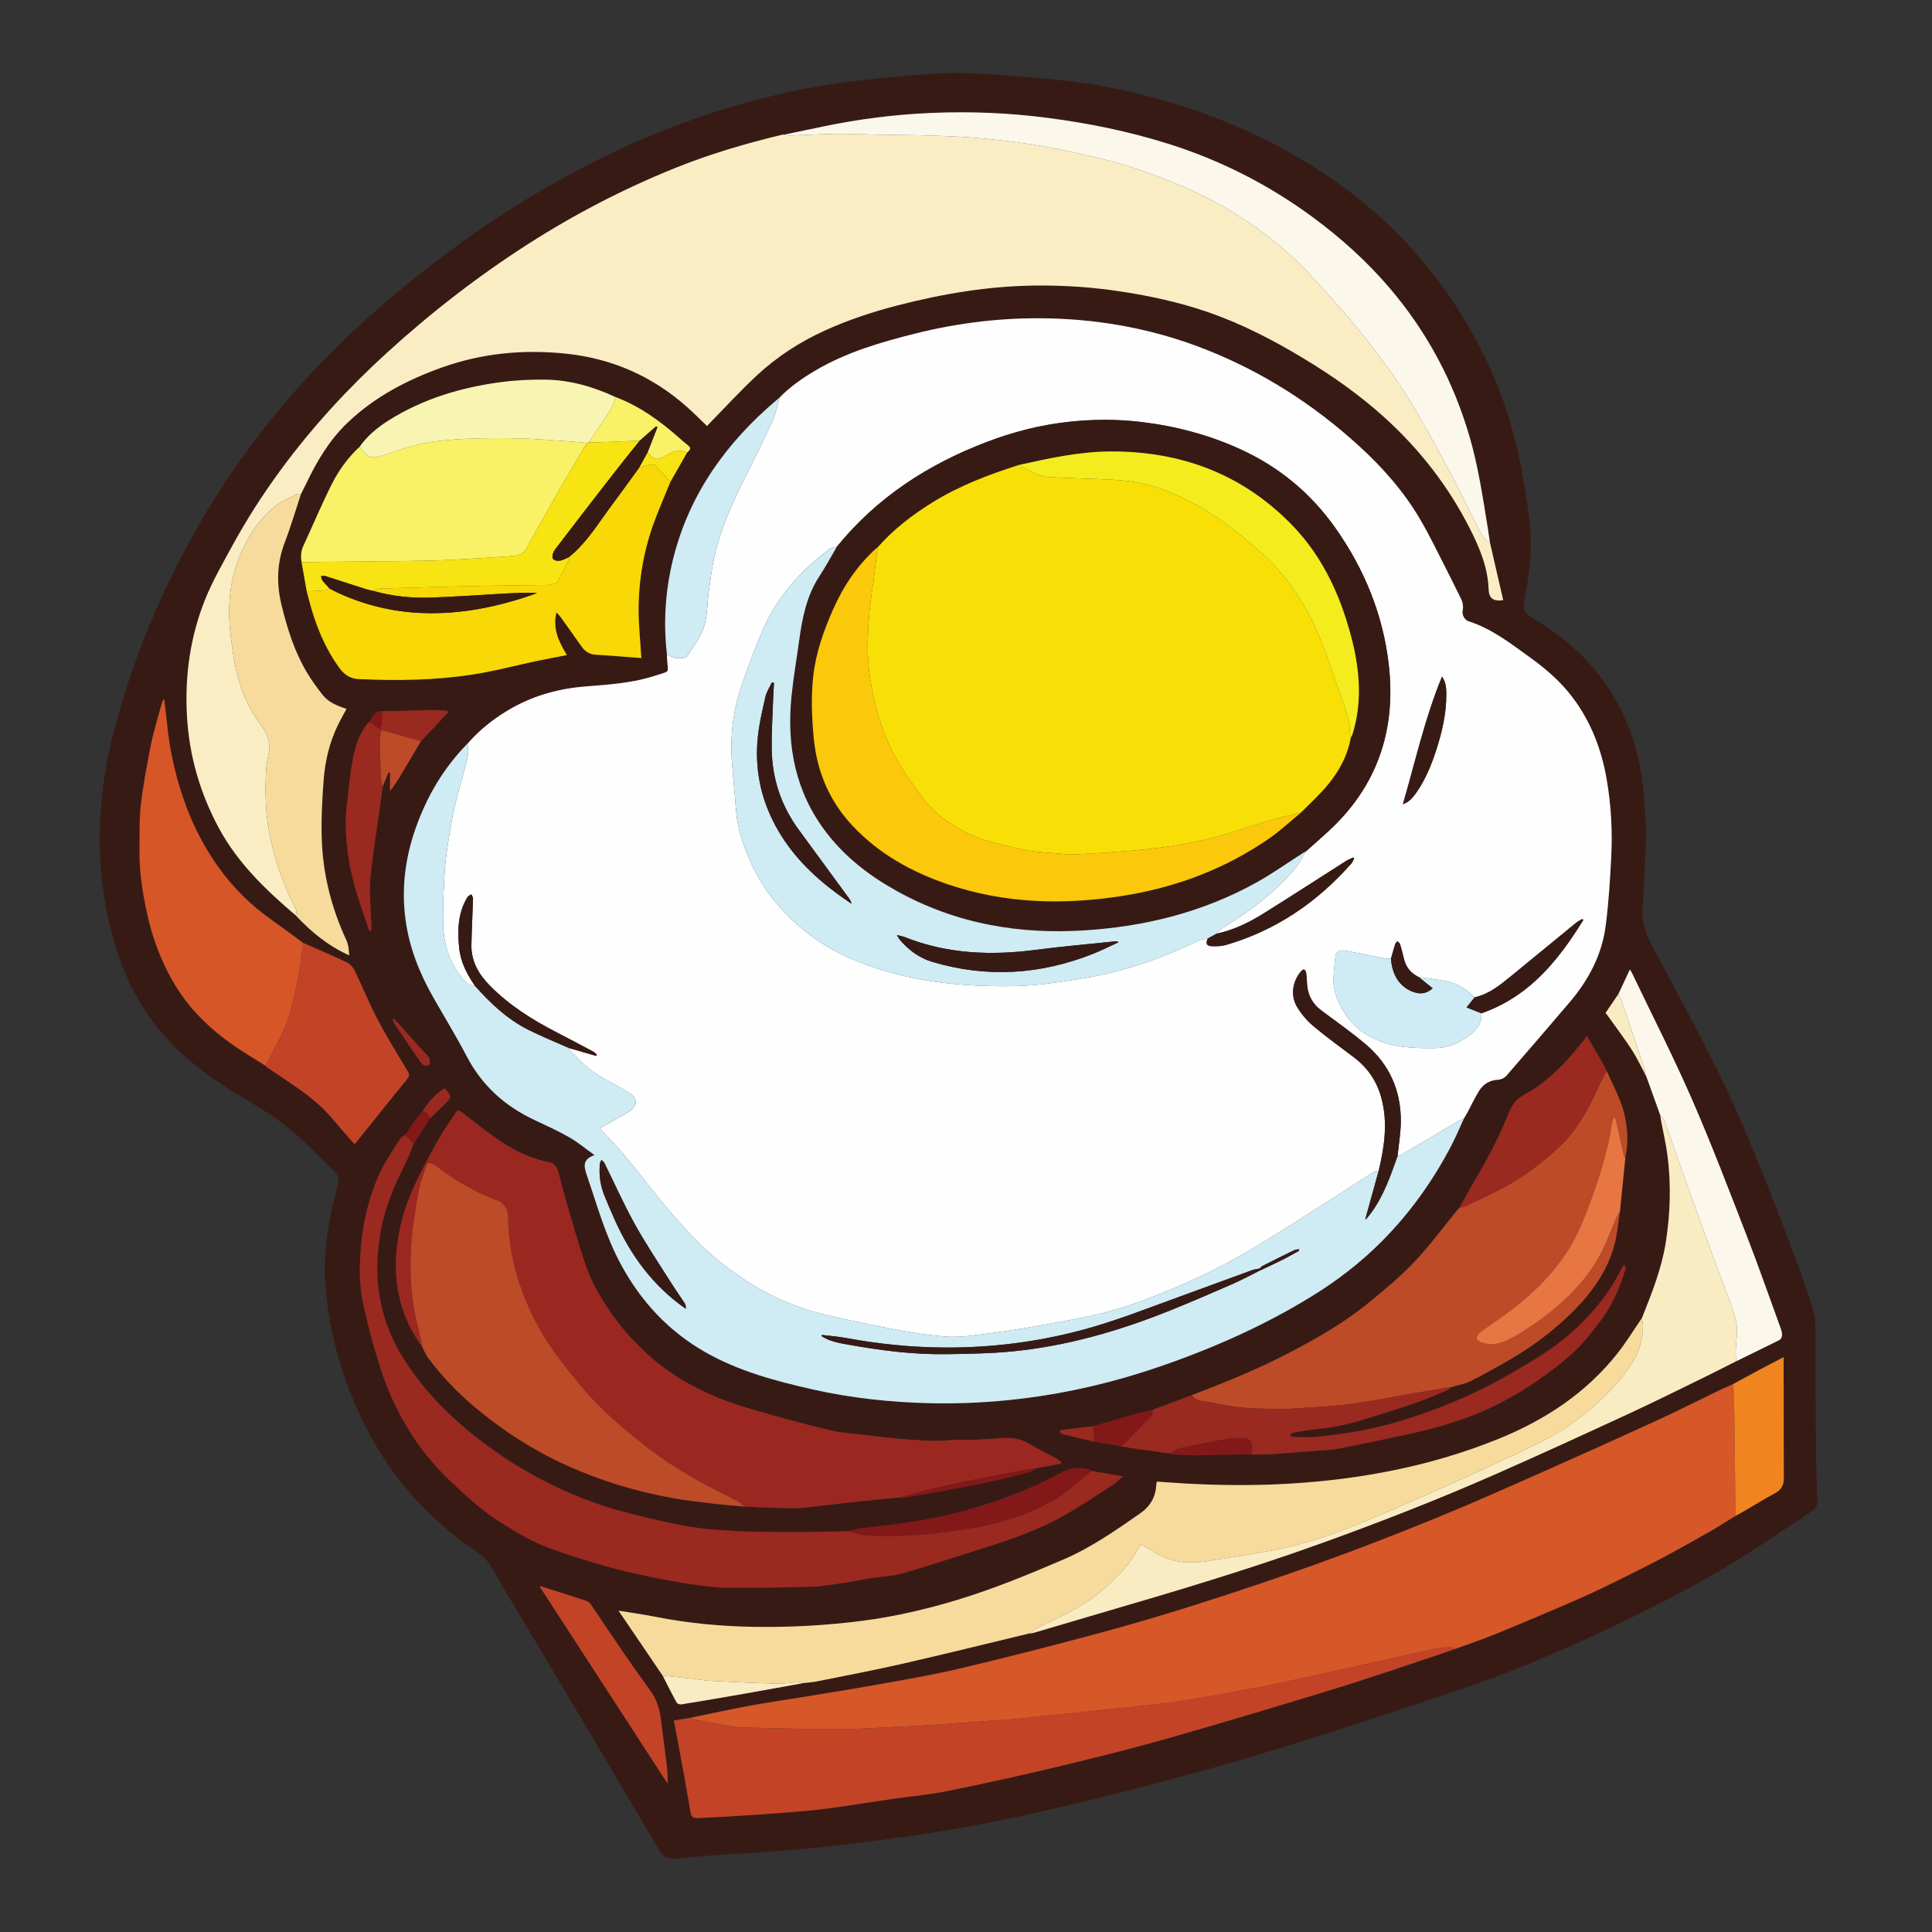 <svg id="Layer_1" enable-background="new 0 0 512 512" height="512" viewBox="0 0 512 512" width="512" xmlns="http://www.w3.org/2000/svg"><rect x="0" y="0" width="512" height="512" fill="#333333" stroke="none"/><g><path d="m436.274 220.645c-.358 7.691-.472 13.539-.956 19.357-.317 3.801.616 7.106 2.379 10.399 5.837 10.9 11.724 21.779 17.258 32.833 3.62 7.232 6.829 14.685 9.921 22.163 3.708 8.968 7.153 18.047 10.601 27.12 1.803 4.743 3.469 9.545 4.987 14.387.542 1.73.625 3.652.641 5.489.088 10.115.057 20.231.138 30.346.04 4.957.193 9.914.388 14.867.051 1.295-.39 2.189-1.402 2.857-6.355 4.194-12.641 8.499-19.096 12.534-9.913 6.196-20.287 11.575-30.801 16.667-13.966 6.764-28.202 12.925-42.901 17.911-15.37 5.215-30.791 10.294-46.289 15.115-18.234 5.672-36.694 10.56-55.255 15.059-14.257 3.456-28.587 6.528-43.121 8.588-14.607 2.071-29.234 3.929-43.981 4.718-6.597.353-13.185.896-19.766 1.482-2.052.183-3.343-.49-4.365-2.233-5.801-9.904-11.644-19.783-17.496-29.657-5.422-9.147-10.874-18.276-16.313-27.413-3.606-6.057-7.255-12.089-10.792-18.187-1.036-1.787-2.51-2.983-4.152-4.106-12.514-8.56-22.322-19.534-29.138-33.091-5.761-11.459-9.337-23.596-10.472-36.383-.591-6.66.057-13.293 1.39-19.841.505-2.483 1.118-4.95 1.799-7.391.421-1.509.242-2.784-.887-3.875-3.444-3.327-6.795-6.761-10.373-9.937-5.083-4.512-11.031-7.793-16.795-11.331-6.69-4.106-12.853-8.879-18.053-14.82-6.719-7.676-11.002-16.601-13.605-26.392-2.47-9.29-3.616-18.752-3.33-28.352.231-7.788 1.23-15.506 3.082-23.083 4.764-19.487 12.259-37.901 22.054-55.382 8.304-14.821 18.278-28.446 29.779-40.951 10.446-11.358 21.981-21.504 34.216-30.882 8.901-6.823 18.169-13.097 27.851-18.753 12.723-7.432 25.956-13.793 39.858-18.714 14.294-5.059 28.946-8.655 44.02-10.386 6.682-.767 13.385-1.417 20.095-1.844 4.248-.271 8.54-.24 12.79.022 7.675.473 15.357 1.021 22.993 1.904 9.337 1.08 18.503 3.129 27.514 5.838 13.463 4.047 26.185 9.727 38.048 17.283 14.423 9.186 26.53 20.787 36.085 34.989 5.715 8.494 10.366 17.549 13.744 27.226 2.622 7.513 4.406 15.245 5.631 23.098.608 3.896 1.15 7.817 1.421 11.747.365 5.293-.363 10.536-1.324 15.74-.139.752-.269 1.506-.407 2.258-.362 1.97.049 2.823 1.829 3.87 6.368 3.746 12.117 8.249 16.872 13.942 7.014 8.398 11.059 18.145 12.562 28.896.746 5.331.862 10.75 1.126 14.298zm-322.293 75.745c1.267-1.233 2.544-2.455 3.798-3.701 1.983-1.97 1.977-1.977.242-4.115-.044-.054-.136-.07-.285-.141-2.396 1.499-4.19 3.617-5.707 6.002-.655.789-1.359 1.544-1.955 2.376-.917 1.279-1.76 2.61-2.635 3.919-.471.354-1.095.612-1.387 1.078-1.812 2.887-3.819 5.695-5.259 8.764-3.486 7.434-5.034 15.406-5.378 23.556-.156 3.705.032 7.528.791 11.144 1.26 6 2.871 11.954 4.771 17.785 2.173 6.669 5.251 12.967 9.23 18.791 2.94 4.304 6.4 8.125 10.214 11.675 3.862 3.594 7.76 7.146 12.245 9.931 3.543 2.2 7.13 4.458 10.969 6.023 5.227 2.129 10.68 3.735 16.1 5.351 3.838 1.144 7.764 2.015 11.683 2.853 3.799.812 7.626 1.518 11.466 2.099 3.087.468 6.21.927 9.321.957 7.574.074 15.152-.012 22.723-.227 2.989-.085 5.97-.631 8.941-1.064 2.494-.364 4.962-.904 7.452-1.3 2.61-.415 5.32-.449 7.832-1.181 7.444-2.169 14.814-4.593 22.208-6.931 7.146-2.259 14.21-4.764 20.746-8.473 4.255-2.414 8.325-5.159 12.442-7.81 1.009-.649 1.88-1.512 3.094-2.506-3.056-.522-5.737-.98-8.417-1.437-.274-.155-.53-.385-.824-.453-2.213-.51-4.385-.438-6.458.589-2.373 1.174-4.709 2.427-7.112 3.533-6.868 3.161-14.016 5.511-21.328 7.429-7.848 2.058-15.854 3.051-23.889 3.935-1.767.194-3.507.631-5.26.956-4.186.075-8.373.216-12.559.209-5.477-.009-10.961.003-16.429-.254-4.479-.211-8.988-.523-13.396-1.297-5.593-.981-11.129-2.351-16.631-3.777-6.434-1.667-12.619-4.076-18.61-6.961-4.785-2.304-9.363-4.949-13.781-7.918-5.926-3.983-11.417-8.431-16.393-13.562-3.745-3.861-7.037-8.04-9.863-12.601-4.244-6.851-6.481-14.342-6.691-22.363-.088-3.351.235-6.749.738-10.07 1.014-6.697 3.671-12.852 6.694-18.866.839-1.67 1.462-3.449 2.184-5.178 1.454-2.256 2.909-4.512 4.363-6.769zm175.728 81.555c-2.773.332-5.547.654-8.317 1.014-.214.028-.393.32-.588.489.245.217.459.562.74.631 2.793.684 5.597 1.323 8.398 1.975 2.343.408 4.686.816 7.029 1.224 1.211.202 2.419.429 3.634.601 3.224.458 6.452.892 9.679 1.335.176.078.349.218.529.226 2.117.096 4.236.246 6.353.237 3.082-.012 6.162-.156 9.244-.216 1.726-.033 3.452-.01 5.179-.013 1.653-.008 3.312.069 4.958-.04 3.959-.261 7.912-.605 11.868-.923 2.038-.164 4.109-.166 6.105-.55 6.215-1.196 12.411-2.496 18.598-3.836 8.67-1.878 17.124-4.442 25.006-8.588 3.157-1.661 6.257-3.485 9.176-5.53 3.405-2.385 6.771-4.892 9.805-7.72 2.566-2.392 4.757-5.224 6.896-8.028 3.148-4.128 5.242-8.823 6.734-13.784.097-.324.013-.702.013-1.055-.143-.039-.286-.079-.429-.118-.357.591-.756 1.16-1.065 1.775-2.033 4.053-4.665 7.694-7.688 11.047-3.653 4.053-7.794 7.609-12.357 10.546-5.121 3.296-10.399 6.404-15.837 9.14-6.858 3.449-14.018 6.249-21.373 8.527-5.226 1.618-10.534 2.814-15.943 3.579-2.497.353-4.997.725-7.509.92-1.945.151-3.912.066-5.867.019-.303-.007-.598-.371-.897-.57.313-.202.605-.529.944-.587 2.09-.361 4.181-.785 6.29-.958 5.202-.426 10.183-1.779 15.119-3.357 3.867-1.236 7.75-2.431 11.577-3.78 2.684-.946 5.294-2.107 7.922-3.208.376-.157.666-.519.996-.786 1.655-.49 3.416-.763 4.943-1.513 3.316-1.63 6.542-3.453 9.753-5.288 6.491-3.71 12.456-8.117 17.741-13.439 5.012-5.048 9.011-10.721 10.817-17.677.73-2.812.959-5.753 1.416-8.635.478-4.736.955-9.471 1.433-14.207.186-1.425.514-2.849.531-4.276.044-3.59-.496-7.129-1.783-10.477-1.087-2.827-2.47-5.54-3.721-8.303-.402-.784-.774-1.585-1.212-2.348-1.258-2.186-2.543-4.356-4.057-6.942-.309.508-.473.883-.728 1.181-1.905 2.227-3.717 4.549-5.772 6.629-2.998 3.035-6.278 5.816-10.052 7.812-2.289 1.211-3.405 3.062-4.277 5.246-2.419 6.055-5.458 11.791-8.778 17.392-1.431 2.413-2.755 4.889-4.128 7.337-.161.175-.332.342-.482.526-3.82 4.657-7.398 9.543-11.528 13.906-3.658 3.865-7.837 7.261-11.953 10.663-6.319 5.223-13.416 9.272-20.648 13.078-8.484 4.465-17.349 8.066-26.3 11.465-3.462 1.298-6.925 2.597-10.387 3.895-1.314.319-2.639.6-3.941.965-3.941 1.106-7.873 2.244-11.808 3.369zm-107.641-257.961c1.116-1.056 1.094-1.333-.063-2.225-.699-.539-1.359-1.13-2.021-1.716-5.061-4.478-10.471-8.412-16.863-10.815-5.904-2.745-12.081-4.532-18.608-4.615-3.97-.05-7.98.149-11.913.676-10.555 1.413-20.609 4.447-29.696 10.18-2.934 1.851-5.577 4.079-7.615 6.941-3.077 2.842-5.517 6.217-7.37 9.911-2.697 5.379-5.027 10.941-7.554 16.407-.641 1.386-.685 2.784-.457 4.237.459 2.584.919 5.167 1.378 7.751.244.932.482 1.865.732 2.796 1.695 6.311 4.1 12.289 8.004 17.609 1.379 1.879 3.089 2.856 5.405 2.868 1.368.007 2.735.114 4.103.149 9.569.241 19.109-.117 28.54-1.857 4.633-.855 9.204-2.047 13.814-3.036 2.711-.582 5.443-1.066 8.339-1.627-2.066-3.488-3.849-6.927-2.752-11.319.48.533.826.852 1.094 1.226 1.854 2.587 3.704 5.176 5.529 7.783.936 1.337 2.121 2.11 3.806 2.204 3.177.176 6.349.453 9.522.69.819.061 1.638.129 2.543.2-.038-.559-.065-.917-.086-1.275-.225-3.698-.624-7.396-.638-11.094-.031-8.332 1.382-16.445 4.335-24.253 1.281-3.386 2.717-6.712 4.082-10.066 1.469-2.576 2.938-5.152 4.408-7.728zm-80.677 88.533c.516-1.268 1.032-2.536 1.548-3.804.143.025.285.051.428.076v4.825c1.216-1.53 2.168-3.062 3.095-4.609 1.713-2.858 3.411-5.725 5.116-8.588 2.374-2.523 4.748-5.046 7.122-7.569-.06-.152-.12-.303-.18-.455-5.698-.613-11.418.292-17.121.044-1.619-.021-2.676.869-3.409 2.873-.163.102-.365.171-.483.311-2.352 2.81-3.353 6.25-4.032 9.7-.772 3.916-1.034 7.932-1.537 11.903-.565 4.463-.274 8.92.316 13.338.92 6.883 3.283 13.392 5.553 19.914.03.086.167.136.406.319.1-.377.246-.657.235-.93-.132-3.168-.334-6.333-.418-9.502-.04-1.508.073-3.026.221-4.53.224-2.27.508-4.535.823-6.794.507-3.646 1.071-7.284 1.59-10.929.265-1.861.486-3.728.727-5.593zm334.947 76.868c1.227 3.421 2.454 6.842 3.68 10.263.039.355.055.715.12 1.066.585 3.12 1.325 6.219 1.741 9.362 1.026 7.757.784 15.502-.442 23.235-1.107 6.982-3.717 13.469-6.303 19.973-2.163 3.146-4.153 6.429-6.521 9.413-8.301 10.464-19.095 17.572-31.341 22.554-17.684 7.194-36.184 10.745-55.176 11.909-9.337.572-18.684.503-28.024-.022-2.485-.14-4.966-.327-7.492-.495-.064.327-.139.555-.149.786-.143 3.299-1.629 5.804-4.34 7.683-6.49 4.499-12.937 9.018-20.264 12.169-9.224 3.968-18.491 7.778-28.11 10.7-8.228 2.499-16.58 4.428-25.104 5.538-9.484 1.236-19.018 1.752-28.585 1.616-8.886-.126-17.695-.959-26.421-2.683-3.11-.614-6.255-1.048-9.697-1.617 4.015 5.912 7.855 11.566 11.695 17.22 1.229 2.394 2.427 4.805 3.724 7.162.167.304.87.521 1.272.456 5.631-.918 11.257-1.873 16.877-2.859 5.183-.909 10.357-1.865 15.536-2.8 1.196-.145 2.409-.211 3.587-.45 7.61-1.54 15.243-2.984 22.811-4.713 11.065-2.528 22.082-5.27 33.119-7.92.512-.081 1.04-.105 1.533-.25 5.838-1.711 11.666-3.458 17.507-5.162 19.532-5.695 39.031-11.494 58.185-18.384 15.661-5.633 31.164-11.673 46.396-18.375 11.944-5.255 23.802-10.708 35.648-16.182 6.726-3.108 13.356-6.425 20.017-9.671 2.782-1.356 5.533-2.775 8.298-4.165 3.756-1.838 7.52-3.661 11.264-5.525.9-.448.979-1.332.806-2.206-.117-.589-.343-1.158-.549-1.725-2.871-7.866-5.618-15.78-8.651-23.582-4.725-12.157-9.354-24.364-14.566-36.314-4.938-11.321-10.572-22.338-15.904-33.486-.127-.265-.302-.507-.585-.974-1.08 2.312-2.063 4.417-3.047 6.521-1.127 1.651-2.255 3.302-3.395 4.972.273.357.498.634.705.925 2.094 2.943 4.274 5.829 6.246 8.852 1.31 2.008 2.32 4.212 3.464 6.328.086.157.172.313.258.469.058.129.117.258.175.386zm-355.992-35.5c-2.758-2.012-5.488-4.063-8.28-6.028-5.689-4.004-10.543-8.845-14.529-14.53-3.248-4.632-5.874-9.612-7.915-14.901-2.842-7.365-4.615-14.972-5.372-22.826-.204-2.119-.501-4.23-.756-6.344-.332.359-.497.72-.599 1.098-.973 3.611-2.118 7.189-2.858 10.848-1.082 5.351-2.082 10.737-2.715 16.155-.458 3.921-.299 7.918-.35 11.883-.074 5.703.796 11.305 2.006 16.856 1.478 6.779 3.921 13.195 7.527 19.135 4.001 6.59 9.502 11.741 15.793 16.078 2.611 1.8 5.354 3.407 8.036 5.102.132.145.241.325.399.431 2.568 1.736 5.168 3.425 7.709 5.201 3.568 2.494 6.965 5.188 9.775 8.561 1.845 2.215 3.772 4.361 5.684 6.564.201-.164.344-.244.44-.363 4.481-5.577 8.915-11.193 13.472-16.707.887-1.073.603-1.616-.008-2.624-2.709-4.462-5.438-8.924-7.86-13.543-2.185-4.167-3.929-8.563-5.992-12.797-.422-.867-1.27-1.731-2.137-2.142-3.78-1.794-7.639-3.42-11.469-5.107zm116.898 149.369c.449.026.897.061 1.346.075 4.079.134 8.158.378 12.236.354 2.389-.014 4.776-.449 7.163-.709 3.498-.382 6.993-.793 10.492-1.161 3.302-.347 6.608-.653 9.913-.977.217.071.449.234.648.2 2.408-.4 4.815-.811 7.215-1.254 4.606-.849 9.225-1.643 13.808-2.604 4.191-.878 8.349-1.917 12.503-2.958.762-.191 1.435-.735 2.149-1.115 2.147-.41 4.293-.821 6.44-1.231.032-.124.064-.247.095-.371-.454-.342-.873-.747-1.366-1.016-2.327-1.272-4.736-2.407-6.998-3.784-2.32-1.412-4.766-1.813-7.405-1.599-2.397.195-4.798.371-7.2.461-2.135.08-4.293-.146-6.408.077-4.719.499-9.39-.037-14.07-.396-2.633-.202-5.256-.557-7.878-.88-3.378-.417-6.821-.582-10.113-1.37-6.898-1.651-13.741-3.548-20.557-5.515-5.604-1.618-11.054-3.681-16.2-6.485-4.436-2.418-8.508-5.34-12.191-8.787-3.323-3.111-6.315-6.505-8.918-10.268-2.763-3.993-5.215-8.154-6.776-12.732-1.89-5.543-3.463-11.194-5.121-16.814-.761-2.58-1.394-5.197-2.094-7.795-.342-1.266-.94-2.333-2.365-2.6-5.541-1.039-10.364-3.643-14.867-6.892-2.832-2.043-5.561-4.227-8.329-6.358-.558-.43-1.045-.777-1.577.049-1.5 2.33-3.164 4.567-4.512 6.98-2.253 4.034-4.453 8.11-6.414 12.291-2.606 5.557-4.326 11.434-4.826 17.563-.585 7.176.503 14.123 3.861 20.583.893 1.719 2.038 3.307 3.067 4.955.45.851.802 1.774 1.367 2.54 3.598 4.878 7.777 9.241 12.4 13.131 7.447 6.266 15.557 11.516 24.463 15.535 9.067 4.092 18.504 6.927 28.271 8.676 3.589.642 7.226 1.024 10.85 1.453 2.625.311 5.264.504 7.897.75zm188.32 37.751c3.55-1.298 7.147-2.481 10.64-3.917 7.556-3.106 15.084-6.281 22.572-9.547 3.982-1.737 7.875-3.682 11.773-5.606 3.75-1.851 7.485-3.737 11.17-5.713 4.043-2.167 8.039-4.423 12.021-6.702 2.088-1.195 4.101-2.52 6.148-3.786.737-.402 1.483-.787 2.209-1.209 2.748-1.595 5.448-3.28 8.248-4.777 1.665-.89 2.394-2.126 2.388-3.961-.031-8.576-.034-17.152-.045-25.727-.003-2.031-0-4.063-0-6.4-2.455 1.279-4.521 2.337-6.569 3.429-2.264 1.207-4.511 2.446-6.765 3.671-1.243.565-2.498 1.106-3.727 1.699-5.552 2.677-11.053 5.465-16.655 8.035-10.36 4.753-20.755 9.434-31.178 14.047-9.169 4.058-18.332 8.141-27.616 11.924-9.99 4.071-20.054 7.983-30.203 11.638-10.793 3.887-21.68 7.528-32.609 11.019-8.931 2.853-17.938 5.493-26.992 7.926-12.004 3.226-24.053 6.304-36.15 9.162-7.194 1.7-14.505 2.922-21.786 4.237-6.601 1.192-13.231 2.228-19.851 3.317-4.598.757-9.217 1.403-13.798 2.252-5.21.966-10.388 2.102-15.58 3.165-1.521.255-3.042.51-4.615.773.944 5.081 1.865 9.969 2.757 14.863.561 3.079 1.075 6.167 1.617 9.25.259 1.475.593 1.799 2.07 1.735 3.374-.147 6.746-.324 10.117-.537 4.408-.279 8.817-.564 13.22-.92 3.681-.298 7.367-.595 11.025-1.081 5.726-.761 11.428-1.702 17.145-2.53 4.805-.696 9.666-1.099 14.415-2.061 9.643-1.953 19.257-4.067 28.826-6.355 9.887-2.364 19.765-4.805 29.541-7.585 15.085-4.29 30.107-8.808 45.102-13.406 8.845-2.712 17.587-5.761 26.372-8.668 1.595-.527 3.175-1.1 4.762-1.653zm-305.798-306.117c.437-.859.896-1.708 1.308-2.579 2.827-5.972 6.168-11.628 10.969-16.229 7.164-6.866 15.776-11.372 25.038-14.684 10.661-3.813 21.651-4.845 32.884-3.675 12.204 1.272 22.899 5.966 32.07 14.108 1.822 1.618 3.538 3.354 5.336 5.067.222-.237.407-.445.601-.643 4.197-4.278 8.241-8.721 12.631-12.79 5.314-4.926 11.372-8.858 17.985-11.867 6.212-2.826 12.67-4.958 19.275-6.663 12.062-3.115 24.274-5.152 36.768-5.266 7.553-.069 15.059.45 22.525 1.596 7.741 1.188 15.371 2.844 22.786 5.391 9.032 3.103 17.465 7.46 25.617 12.386 7.497 4.53 14.645 9.544 21.16 15.425 9.43 8.511 17.125 18.356 22.859 29.711 2.54 5.03 4.716 10.165 4.914 15.923.085 2.473 1.225 3.329 3.87 2.948-1.165-5.066-2.328-10.124-3.492-15.181-.197-1.312-.38-2.626-.592-3.935-1.307-8.075-2.503-16.166-4.786-24.054-4.264-14.734-11.314-27.947-21.279-39.61-6.048-7.078-12.916-13.255-20.404-18.767-11.654-8.578-24.376-15.04-38.18-19.386-10.52-3.313-21.277-5.493-32.207-6.902-10.098-1.301-20.227-1.717-30.395-1.294-9.762.407-19.423 1.621-28.985 3.625-3.384.709-6.768 1.415-10.152 2.123-.199.01-.405-.011-.595.035-9.726 2.331-19.296 5.143-28.583 8.908-13.516 5.479-26.402 12.15-38.678 20.012-13.362 8.557-25.855 18.248-37.571 28.938-10.289 9.388-19.686 19.596-27.953 30.824-4.83 6.56-9.224 13.402-13.111 20.554-2.496 4.593-5.134 9.161-7.065 13.997-3.919 9.815-5.371 20.125-4.793 30.686.579 10.59 3.461 20.568 8.491 29.878 4.984 9.226 12.421 16.357 20.308 23.061 4.069 4.366 8.606 8.111 14.206 10.632-.101-1.414-.197-2.815-.749-4.005-3.935-8.483-6.211-17.392-6.531-26.711-.18-5.259.104-10.553.503-15.806.382-5.038 1.555-9.95 3.785-14.54.693-1.426 1.49-2.801 2.274-4.265-2.464-.812-4.783-1.718-6.353-3.73-1.482-1.899-2.918-3.859-4.15-5.926-3.269-5.485-5.156-11.505-6.678-17.674-1.401-5.677-1.316-11.184.794-16.709 1.621-4.243 2.896-8.619 4.325-12.935zm44.113 66.21c-6.369 6.448-10.818 14.07-13.792 22.589-2.714 7.774-3.712 15.744-2.629 23.935.982 7.425 3.684 14.245 7.37 20.711 2.973 5.215 6.106 10.346 8.889 15.661 4.037 7.712 10.09 13.139 17.881 16.801 3.13 1.472 6.292 2.907 9.291 4.619 2.24 1.278 4.242 2.971 6.667 4.707-3.21 1.101-2.851 2.957-2.039 5.326 2.743 7.998 4.981 16.176 9.047 23.67 5.332 9.826 12.656 17.723 22.418 23.263 8.868 5.034 18.604 7.629 28.438 9.845 10.21 2.302 20.584 3.402 31.05 3.643 8.196.189 16.358-.236 24.492-1.234 12.364-1.518 24.425-4.368 36.197-8.408 14.18-4.866 27.841-10.89 40.623-18.783 6.672-4.12 12.853-8.888 18.395-14.456 7.447-7.481 13.516-15.973 18.401-25.312 1.244-2.378 2.275-4.868 3.403-7.307.322-.553.66-1.096.962-1.659.988-1.843 1.872-3.749 2.967-5.526 1.158-1.881 2.858-2.952 5.185-3.045.735-.029 1.643-.508 2.136-1.074 5.605-6.435 11.158-12.916 16.699-19.407 5.021-5.881 8.567-12.543 9.585-20.25.789-5.976 1.151-12.018 1.467-18.043.366-6.972-.004-13.929-1.193-20.827-1.369-7.941-4.175-15.28-9.066-21.752-3.116-4.123-6.956-7.459-11.13-10.471-5.192-3.746-10.241-7.704-16.466-9.696-.998-.319-1.734-1.716-1.514-2.756.266-1.259.002-2.371-.576-3.488-1.018-1.965-1.939-3.98-2.953-5.947-2.601-5.044-5.013-10.203-7.901-15.079-4.294-7.25-9.849-13.53-16.07-19.202-11.993-10.935-25.455-19.558-40.569-25.526-13.209-5.216-26.947-7.856-41.134-8.232-12.203-.324-24.219 1.078-36.04 4.056-9.073 2.286-18.047 4.902-26.196 9.698-3.438 2.023-6.724 4.27-9.521 7.156-1.09.944-2.195 1.871-3.267 2.834-12.993 11.665-22.108 25.661-25.674 42.952-1.522 7.382-1.829 14.836-.975 22.331.011.361.012.723.034 1.083.252 4.105.994 3.187-2.952 4.498-5.945 1.976-12.165 2.413-18.35 2.886-6.935.531-13.497 2.238-19.583 5.622-4.533 2.521-8.586 5.667-12.006 9.594zm19.358 223.253c-.051.071-.103.141-.154.212l33.848 52.121c.05-1.969-.114-3.866-.345-5.755-.438-3.582-.936-7.157-1.366-10.739-.349-2.911-1.052-5.663-2.829-8.091-2.419-3.307-4.782-6.657-7.102-10.034-2.913-4.24-5.751-8.531-8.644-12.785-.26-.382-.627-.815-1.036-.95-4.113-1.359-8.245-2.661-12.371-3.979zm-38.823-150.383c-.134.081-.269.161-.403.242.177.371.316.767.537 1.109.697 1.079 1.418 2.143 2.142 3.204 1.649 2.418 3.307 4.83 4.959 7.247.581.85 1.474.734 2.151.406.238-.116.044-1.159.006-1.777-.008-.127-.197-.244-.305-.364-2.235-2.475-4.47-4.95-6.705-7.425-.794-.88-1.588-1.761-2.382-2.642z" fill="#381a15"/><path d="m206.652 105.297c2.797-2.886 6.083-5.132 9.521-7.156 8.148-4.795 17.123-7.412 26.196-9.698 11.821-2.978 23.837-4.38 36.04-4.056 14.187.376 27.924 3.016 41.134 8.232 15.114 5.968 28.576 14.591 40.569 25.526 6.221 5.672 11.777 11.953 16.07 19.202 2.888 4.876 5.3 10.034 7.901 15.079 1.014 1.967 1.936 3.982 2.953 5.947.578 1.117.842 2.229.576 3.488-.22 1.04.517 2.437 1.514 2.756 6.225 1.992 11.274 5.95 16.466 9.696 4.174 3.012 8.014 6.348 11.13 10.471 4.892 6.472 7.697 13.812 9.066 21.752 1.19 6.897 1.559 13.854 1.193 20.827-.316 6.025-.678 12.067-1.467 18.043-1.018 7.707-4.564 14.369-9.585 20.25-5.541 6.491-11.094 12.972-16.699 19.407-.493.566-1.401 1.045-2.136 1.074-2.327.093-4.026 1.164-5.185 3.045-1.094 1.777-1.979 3.683-2.967 5.526-.302.563-.64 1.107-.962 1.659-.674.344-1.368.653-2.018 1.037-4.793 2.825-9.575 5.669-14.369 8.492-.374.22-.815.325-1.225.483.305-3.079.855-6.158.868-9.238.035-8.19-3.053-15.117-9.328-20.406-3.75-3.161-7.779-5.993-11.714-8.931-2.507-1.871-3.732-4.352-3.839-7.443-.03-.885-.091-1.774-.222-2.648-.044-.292-.298-.635-.555-.779-.13-.073-.541.191-.721.395-2.342 2.658-2.942 6.492-1.113 9.529 1.119 1.859 2.591 3.622 4.25 5.016 3.477 2.922 7.166 5.593 10.797 8.329 3.566 2.687 5.97 6.143 7.195 10.442 1.878 6.59.931 13.083-.605 19.562-.454.123-.972.146-1.352.386-3.457 2.19-6.88 4.434-10.333 6.63-6.374 4.054-12.718 8.157-19.156 12.107-6.825 4.188-13.886 7.931-21.257 11.108-7.62 3.284-15.315 6.341-23.434 8.104-6.221 1.351-12.506 2.427-18.785 3.486-4.656.785-9.34 1.434-14.031 1.971-2.347.269-4.759.383-7.104.16-3.981-.379-7.958-.936-11.887-1.68-6.377-1.208-12.742-2.507-19.06-3.988-8.335-1.954-16.057-5.437-23.079-10.314-3.451-2.397-6.835-4.994-9.818-7.937-4.054-4.001-7.886-8.267-11.466-12.7-4.895-6.062-9.499-12.358-15.08-17.838-.19-.187-.335-.42-.548-.69.233-.149.389-.261.555-.355 2.442-1.384 4.95-2.665 7.308-4.178 2.232-1.432 2.123-3.536-.132-4.869-2.31-1.366-4.633-2.716-7-3.981-3.438-1.838-6.108-4.564-8.739-7.346-.125-.133-.149-.362-.22-.546 2.401.696 4.803 1.393 7.204 2.089.067-.102.133-.203.2-.305-.269-.254-.497-.582-.812-.75-3.266-1.743-6.533-3.485-9.824-5.18-6.439-3.316-12.512-7.133-17.65-12.324-3.012-3.044-5.043-6.497-4.952-10.894.085-4.065.307-8.126.427-12.191.011-.387-.279-.784-.429-1.176-.347.234-.82.39-1.021.715-2.579 4.169-2.694 8.78-2.231 13.444.375 3.783 2.078 7.066 4.226 10.139-2.162-.16-3.252-1.801-4.335-3.31-2.962-4.125-4.129-8.871-4.158-13.854-.027-4.537.174-9.084.473-13.613.197-2.988.685-5.962 1.151-8.926.429-2.73.908-5.459 1.535-8.148.726-3.117 1.642-6.189 2.469-9.282.619-2.316 1.423-4.61.842-7.069 3.419-3.927 7.473-7.074 12.006-9.594 6.085-3.384 12.648-5.091 19.583-5.622 6.185-.473 12.405-.91 18.35-2.886 3.946-1.311 3.204-.393 2.952-4.498-.022-.36-.023-.722-.034-1.083.459.24.909.498 1.378.717 1.084.505 3.542.414 3.999-.268 1.308-1.955 2.689-3.889 3.742-5.982 1.738-3.456 1.444-7.338 1.962-11.052.458-3.283.865-6.59 1.613-9.813 1.589-6.842 4.435-13.228 7.534-19.503 2.561-5.186 5.197-10.338 7.609-15.593.958-2.087 1.402-4.409 2.08-6.623zm185.939 163.24c.439-.163.88-.319 1.316-.488 3.469-1.346 6.688-3.139 9.666-5.372 5.446-4.083 9.683-9.258 13.447-14.861.881-1.312 1.712-2.657 2.566-3.987-.089-.096-.177-.192-.266-.287-.554.336-1.157.612-1.654 1.018-5.823 4.759-11.617 9.553-17.445 14.306-2.839 2.316-5.704 4.614-9.416 5.429-2.153-2.042-4.552-3.696-7.512-4.263-2.415-.463-4.866-.739-7.301-1.097-2.08-1.006-3.425-2.599-3.947-4.876-.297-1.293-.62-2.582-1.006-3.849-.093-.304-.484-.517-.738-.772-.194.261-.474.494-.567.787-.399 1.26-.744 2.538-1.108 3.809-.564-.018-1.141.038-1.689-.067-2.832-.539-5.655-1.126-8.484-1.679-.901-.176-1.808-.387-2.719-.425-1.017-.042-1.723.573-1.838 1.567-.235 2.029-.43 4.069-.499 6.11-.095 2.809.879 5.327 2.23 7.762 2.671 4.817 6.8 7.707 11.963 9.243 4.012 1.193 8.15 1.225 12.299 1.225 3.189-.001 6.032-.975 8.597-2.731 2.26-1.548 4.279-3.362 4.106-6.5zm-46.554-42.895c.099-.079.197-.158.296-.237 1.86-1.661 3.738-3.304 5.578-4.987 13.025-11.91 18.096-26.817 16.143-44.127-1.506-13.343-6.462-25.481-14.209-36.431-6.483-9.164-14.873-16.117-25.096-20.787-8.38-3.829-17.18-6.157-26.33-7.245-6.477-.771-12.938-.734-19.406-.014-7.405.824-14.561 2.667-21.518 5.317-15.561 5.927-29.122 14.712-39.714 27.75-.708.228-1.548.285-2.103.712-3.15 2.426-6.158 4.996-8.835 7.981-3.471 3.87-6.385 8.101-8.449 12.824-2.184 4.997-4.112 10.12-5.876 15.282-2.39 6.997-3.154 14.23-2.438 21.612.375 3.869.639 7.748.985 11.62.445 4.986 2.015 9.661 4.124 14.153 3.034 6.462 7.344 11.96 12.788 16.589 3.576 3.041 7.495 5.59 11.713 7.559 5.938 2.773 12.168 4.705 18.63 6.013 5.807 1.175 11.653 1.774 17.532 2.002 6.266.243 12.555.2 18.785-.684 4.674-.664 9.364-1.326 13.971-2.333 8.711-1.904 16.993-5.092 25.033-8.931.731-.349 1.614-.38 2.426-.559-.603 1.291-.302 1.987 1.055 2.031 1.232.04 2.532.036 3.7-.302 13.293-3.85 24.247-11.336 33.346-21.655.324-.367.473-.888.704-1.338-.093-.069-.186-.137-.279-.206-.642.312-1.321.564-1.92.945-7.37 4.685-14.69 9.45-22.106 14.061-3.762 2.339-7.762 4.244-12.149 5.179.3-.347.542-.781.909-1.028 2.349-1.583 4.784-3.046 7.082-4.699 4.795-3.449 9.284-7.268 13.053-11.842 1.042-1.265 1.733-2.82 2.586-4.242zm25.743-12.521c1.424-.482 2.41-1.356 3.832-3.458 2.228-3.295 3.712-6.944 4.942-10.698 1.585-4.839 2.739-9.771 2.735-14.897-.001-1.57-.047-3.192-1.141-4.757-4.563 11.04-7.059 22.51-10.368 33.811z" fill="#fefefe"/><path d="m78.339 242.558c-7.887-6.704-15.323-13.835-20.308-23.061-5.03-9.31-7.912-19.288-8.491-29.878-.577-10.56.875-20.87 4.793-30.686 1.931-4.836 4.569-9.404 7.065-13.997 3.888-7.152 8.282-13.995 13.111-20.554 8.267-11.229 17.664-21.436 27.953-30.824 11.715-10.69 24.209-20.381 37.571-28.938 12.276-7.861 25.163-14.533 38.678-20.012 9.288-3.765 18.857-6.577 28.583-8.908.19-.046.396-.025.595-.035.456.088.915.266 1.367.251 4.136-.138 8.271-.397 12.408-.446 3.66-.044 7.322.143 10.984.211 4.872.09 9.746.096 14.615.261 4.371.149 8.75.326 13.102.743 5.097.488 10.201 1.057 15.24 1.943 5.834 1.026 11.645 2.266 17.384 3.733 4.694 1.2 9.345 2.67 13.875 4.389 4.758 1.805 9.474 3.811 13.979 6.168 4.323 2.262 8.495 4.883 12.474 7.711 5.675 4.032 10.852 8.684 15.482 13.915 3.329 3.761 6.81 7.395 9.99 11.275 3.606 4.4 7.064 8.934 10.377 13.56 2.378 3.32 4.527 6.819 6.572 10.357 3.035 5.249 5.961 10.566 8.798 15.925 2.41 4.552 4.601 9.22 6.947 13.807.849 1.659 1.571 3.461 3.386 4.396 1.163 5.058 2.326 10.116 3.492 15.181-2.645.381-3.785-.475-3.87-2.948-.198-5.759-2.374-10.893-4.914-15.923-5.734-11.355-13.429-21.2-22.859-29.711-6.515-5.88-13.664-10.895-21.16-15.425-8.151-4.926-16.585-9.283-25.617-12.386-7.415-2.547-15.045-4.203-22.786-5.391-7.466-1.146-14.972-1.665-22.525-1.596-12.494.115-24.706 2.152-36.768 5.266-6.605 1.706-13.063 3.838-19.275 6.663-6.613 3.008-12.671 6.941-17.985 11.867-4.39 4.069-8.435 8.512-12.631 12.79-.194.198-.38.405-.601.643-1.797-1.713-3.514-3.449-5.336-5.067-9.17-8.143-19.865-12.836-32.07-14.108-11.233-1.171-22.223-.138-32.884 3.675-9.263 3.313-17.874 7.818-25.038 14.684-4.801 4.601-8.142 10.258-10.969 16.229-.412.871-.871 1.72-1.308 2.579-.395.024-.857-.077-1.174.092-2.005 1.068-4.19 1.938-5.918 3.358-3.841 3.156-6.56 7.218-8.604 11.766-2.155 4.796-3.236 9.804-3.325 15.031-.034 2.004.015 4.026.247 6.013.394 3.373.773 6.768 1.503 10.078 1.204 5.461 3.364 10.594 6.759 15.056 2.006 2.636 2.529 5.271 1.748 8.422-.438 1.769-.51 3.65-.572 5.487-.187 5.59.098 11.121 1.368 16.627 1.428 6.191 3.449 12.122 6.431 17.719.392.735.474 1.324.109 2.021z" fill="#faedc4"/><path d="m183.21 455.18c5.192-1.062 10.37-2.199 15.58-3.165 4.581-.849 9.2-1.495 13.798-2.252 6.62-1.089 13.249-2.125 19.851-3.317 7.28-1.315 14.591-2.537 21.786-4.237 12.097-2.858 24.145-5.936 36.15-9.162 9.054-2.433 18.061-5.074 26.992-7.926 10.928-3.491 21.816-7.132 32.609-11.019 10.149-3.655 20.212-7.567 30.203-11.638 9.284-3.783 18.447-7.866 27.616-11.924 10.423-4.613 20.818-9.294 31.178-14.047 5.601-2.57 11.102-5.358 16.655-8.035 1.23-.593 2.484-1.134 3.728-1.699.091 2.608.227 5.215.264 7.823.108 7.681.177 15.363.258 23.044.014 1.369.01 2.738.014 4.107-2.047 1.266-4.06 2.592-6.148 3.786-3.982 2.278-7.978 4.535-12.021 6.702-3.685 1.976-7.42 3.862-11.17 5.713-3.898 1.924-7.791 3.869-11.773 5.606-7.488 3.266-15.016 6.441-22.572 9.547-3.493 1.436-7.09 2.619-10.64 3.917-.38-.158-.763-.455-1.139-.447-1.16.023-2.344.038-3.472.277-5.408 1.149-10.801 2.373-16.199 3.567-8.412 1.86-16.816 3.76-25.241 5.557-4.619.985-9.27 1.829-13.918 2.67-4.567.826-9.136 1.651-13.728 2.319-4.315.627-8.658 1.062-12.991 1.552-1.95.221-3.909.357-5.861.56-2.746.285-5.487.613-8.233.893-2.709.277-5.423.504-8.133.777-2.906.293-5.806.648-8.715.91-2.435.219-4.88.338-7.319.511-4.397.313-8.792.652-13.19.946-2.882.193-5.767.347-8.652.48-5.616.259-11.233.68-16.851.691-8.047.015-16.094-.269-24.141-.447-1.201-.026-2.415-.08-3.596-.279-3.511-.592-7.01-1.257-10.508-1.917-.176-.033-.31-.291-.464-.444z" fill="#d65727"/><path d="m150.766 277.734c.071.184.094.413.22.546 2.631 2.782 5.301 5.508 8.739 7.346 2.366 1.265 4.689 2.615 7 3.981 2.255 1.333 2.365 3.437.132 4.869-2.359 1.513-4.867 2.794-7.308 4.178-.166.094-.323.206-.555.355.212.27.357.503.548.69 5.581 5.48 10.185 11.776 15.08 17.838 3.579 4.433 7.412 8.698 11.466 12.7 2.982 2.944 6.366 5.541 9.818 7.937 7.022 4.876 14.744 8.36 23.079 10.314 6.318 1.481 12.684 2.78 19.06 3.988 3.929.744 7.906 1.301 11.887 1.68 2.344.223 4.757.109 7.104-.16 4.691-.537 9.375-1.186 14.031-1.971 6.28-1.059 12.564-2.135 18.785-3.486 8.119-1.763 15.813-4.82 23.434-8.104 7.372-3.177 14.432-6.92 21.257-11.108 6.438-3.95 12.782-8.053 19.156-12.107 3.453-2.196 6.876-4.441 10.333-6.63.38-.24.898-.263 1.352-.386-1.18 4.265-2.36 8.529-3.597 13.0.291-.227.401-.285.472-.374.354-.436.709-.871 1.043-1.321 3.386-4.562 5.182-9.867 7.067-15.13.41-.158.852-.263 1.225-.483 4.794-2.823 9.576-5.667 14.369-8.492.65-.383 1.345-.693 2.018-1.037-1.129 2.438-2.159 4.928-3.403 7.307-4.885 9.339-10.954 17.831-18.401 25.312-5.542 5.567-11.723 10.336-18.395 14.456-12.782 7.893-26.443 13.916-40.623 18.783-11.772 4.04-23.833 6.89-36.197 8.408-8.134.999-16.296 1.423-24.492 1.234-10.466-.241-20.84-1.342-31.05-3.643-9.833-2.217-19.57-4.812-28.438-9.845-9.762-5.541-17.086-13.438-22.418-23.263-4.067-7.494-6.305-15.672-9.047-23.67-.812-2.369-1.172-4.225 2.039-5.326-2.425-1.735-4.427-3.429-6.667-4.707-2.999-1.711-6.16-3.147-9.291-4.619-7.791-3.663-13.844-9.089-17.881-16.801-2.782-5.315-5.916-10.446-8.889-15.661-3.686-6.466-6.387-13.286-7.37-20.711-1.083-8.191-.085-16.16 2.629-23.935 2.974-8.519 7.423-16.141 13.792-22.589.581 2.459-.224 4.754-.842 7.07-.827 3.093-1.742 6.166-2.469 9.282-.627 2.69-1.106 5.419-1.535 8.148-.465 2.964-.954 5.938-1.151 8.926-.298 4.529-.499 9.075-.473 13.613.029 4.982 1.196 9.729 4.158 13.854 1.083 1.509 2.173 3.15 4.335 3.31 4.063 4.571 8.479 8.752 13.98 11.54 3.544 1.796 7.25 3.273 10.883 4.894zm183.032 59.016c2.026-.962 4.068-1.891 6.072-2.896 1.496-.75 2.944-1.597 4.414-2.401-.045-.142-.091-.285-.136-.428-.469.128-.971.188-1.401.397-2.712 1.32-5.413 2.664-8.104 4.026-.325.164-.571.484-.853.733-.664.139-1.357.199-1.988.428-6.283 2.282-12.546 4.618-18.833 6.889-8.938 3.228-17.764 6.779-26.99 9.178-11.613 3.02-23.415 4.481-35.398 4.435-8.883-.034-17.694-.925-26.434-2.539-2.092-.387-4.228-.54-6.344-.801-.017.113-.034.226-.052.339 2.207 1.428 4.754 1.827 7.271 2.277 8.54 1.53 17.135 2.613 25.826 2.484 5.756-.086 11.534-.169 17.257-.721 14.505-1.399 28.384-5.401 41.866-10.819 5.53-2.222 11.005-4.584 16.467-6.971 2.501-1.093 4.909-2.4 7.359-3.61zm-152.034 10.102c-.066-.444-.001-.971-.22-1.317-1.165-1.836-2.447-3.598-3.606-5.438-3.26-5.176-6.688-10.262-9.658-15.602-2.952-5.307-5.423-10.881-8.127-16.327-.155-.313-.509-.528-.771-.788-.142.339-.378.67-.411 1.019-.276 2.937.116 5.791 1.234 8.524.9 2.199 1.823 4.391 2.804 6.555 4.208 9.281 10.024 17.315 18.755 23.374z" fill="#cfebf4"/><path d="m111.996 357.168c-1.029-1.648-2.174-3.236-3.067-4.955-3.358-6.46-4.446-13.407-3.861-20.583.5-6.129 2.22-12.006 4.826-17.563 1.961-4.181 4.162-8.257 6.414-12.291 1.348-2.414 3.012-4.65 4.512-6.98.532-.827 1.018-.479 1.577-.049 2.767 2.132 5.497 4.315 8.329 6.358 4.503 3.249 9.326 5.853 14.867 6.892 1.424.267 2.023 1.334 2.365 2.6.701 2.598 1.333 5.215 2.094 7.795 1.658 5.62 3.232 11.272 5.121 16.814 1.56 4.577 4.013 8.739 6.776 12.732 2.604 3.763 5.596 7.158 8.918 10.268 3.682 3.447 7.754 6.369 12.191 8.787 5.146 2.805 10.596 4.868 16.2 6.485 6.816 1.968 13.659 3.864 20.557 5.515 3.292.788 6.734.953 10.113 1.37 2.623.324 5.245.678 7.878.88 4.68.359 9.351.894 14.07.396 2.115-.223 4.273.003 6.408-.077 2.403-.09 4.803-.266 7.2-.461 2.639-.215 5.085.186 7.405 1.599 2.262 1.377 4.671 2.511 6.998 3.784.493.27.913.674 1.366 1.016-.032.124-.064.247-.095.371-2.147.41-4.293.821-6.44 1.231-.242-.003-.491-.047-.723-.003-5.773 1.093-11.551 2.159-17.312 3.312-3.453.69-6.888 1.475-10.312 2.298-2.674.643-5.319 1.412-7.976 2.125-3.304.324-6.611.63-9.913.977-3.499.368-6.994.779-10.492 1.161-2.386.26-4.774.695-7.163.709-4.078.024-8.157-.219-12.236-.354-.449-.015-.897-.05-1.346-.075-.582-.478-1.106-1.067-1.758-1.416-2.263-1.21-4.573-2.33-6.861-3.495-6.357-3.237-12.367-7.04-17.976-11.436-5.729-4.49-11.305-9.182-16-14.786-2.908-3.471-5.825-6.965-8.38-10.694-3.317-4.842-6.001-10.056-8.033-15.604-2.345-6.4-3.526-12.996-3.637-19.779-.026-1.618-1.139-3.282-2.594-3.819-5.699-2.103-10.927-5.06-15.769-8.721-.668-.505-1.4-.95-2.161-1.292-.224-.101-.872.172-.948.4-.802 2.4-1.78 4.78-2.218 7.253-.837 4.724-1.637 9.488-1.935 14.267-.425 6.824-.118 13.653 1.536 20.354.546 2.214.993 4.453 1.485 6.68z" fill="#9b2820"/><path d="m175.605 444.056c-3.84-5.654-7.68-11.308-11.695-17.22 3.442.568 6.587 1.002 9.697 1.617 8.726 1.724 17.536 2.556 26.421 2.683 9.567.136 19.101-.381 28.585-1.616 8.524-1.111 16.876-3.039 25.104-5.538 9.619-2.922 18.886-6.732 28.11-10.7 7.327-3.152 13.774-7.67 20.264-12.169 2.711-1.879 4.196-4.384 4.34-7.683.01-.231.085-.46.149-.786 2.526.168 5.008.355 7.492.495 9.341.525 18.687.594 28.024.022 18.991-1.164 37.492-4.715 55.176-11.909 12.246-4.982 23.041-12.089 31.341-22.554 2.367-2.984 4.357-6.267 6.521-9.413.096.715.27 1.43.276 2.145.027 3.683-1.089 7.05-3.082 10.102-3.011 4.612-6.841 8.49-11.018 12.051-3.373 2.875-6.992 5.39-10.897 7.47-2.767 1.473-5.591 2.845-8.43 4.176-5.199 2.436-10.414 4.837-15.647 7.197-5.462 2.462-10.934 4.904-16.439 7.269-4.616 1.983-9.25 3.933-13.937 5.737-6.269 2.413-12.704 4.332-19.314 5.547-5.707 1.049-11.451 1.898-17.184 2.809-4.105.652-8.122.29-11.901-1.485-1.789-.84-3.424-2.01-5.174-3.056-.111.148-.255.291-.343.463-2.379 4.628-5.916 8.268-9.816 11.618-4.537 3.897-9.794 6.541-15.184 8.995-1.574.717-3.013 1.733-4.513 2.612-11.037 2.651-22.054 5.392-33.119 7.92-7.568 1.729-15.201 3.174-22.811 4.713-1.178.238-2.39.304-3.587.45-.371-.089-.748-.273-1.112-.251-2.037.122-4.075.467-6.105.414-5.734-.15-11.466-.423-17.195-.722-1.872-.098-3.73-.439-5.597-.641-2.465-.267-4.933-.507-7.399-.759z" fill="#f7db9c"/><path d="m425.76 283.77c1.252 2.763 2.635 5.476 3.721 8.303 1.287 3.348 1.827 6.888 1.783 10.477-.018 1.427-.345 2.851-.531 4.276-.122-.144-.32-.271-.357-.434-.659-2.892-1.297-5.789-1.946-8.683-.115-.512-.261-1.018-.393-1.527-.128-.004-.256-.007-.384-.011-.153.464-.36.917-.449 1.393-.295 1.574-.467 3.175-.829 4.732-1.41 6.07-3.267 12.005-5.503 17.824-1.576 4.101-3.261 8.157-5.701 11.823-4.65 6.987-10.712 12.575-17.569 17.343-1.813 1.261-3.638 2.51-5.391 3.853-.461.353-.927 1.04-.911 1.56.011.374.801.749 1.278 1.072.183.124.465.091.695.156 3.163.889 5.8-.438 8.415-1.951 3.904-2.26 7.555-4.86 10.984-7.795 4.375-3.745 8.221-7.981 11.016-12.991 1.944-3.485 3.264-7.317 4.88-10.987.184-.417.486-.781.733-1.17-.457 2.882-.686 5.824-1.416 8.635-1.806 6.956-5.805 12.629-10.817 17.677-5.284 5.322-11.25 9.729-17.741 13.439-3.211 1.835-6.436 3.658-9.753 5.288-1.527.75-3.288 1.024-4.943 1.513-3.038.496-6.078.976-9.113 1.493-5.956 1.016-11.882 2.251-17.869 3.021-5.316.683-10.697.86-16.049 1.259-.241.018-.483.03-.724.026-3.56-.07-7.134.027-10.676-.267-3.22-.267-6.428-.849-9.595-1.508-1.656-.345-3.624-.151-4.762-1.893 8.951-3.399 17.816-7 26.3-11.465 7.231-3.806 14.328-7.855 20.648-13.078 4.116-3.402 8.295-6.798 11.953-10.663 4.13-4.363 7.708-9.249 11.528-13.906.151-.184.321-.351.482-.526.576-.156 1.191-.229 1.721-.482 3.338-1.594 6.713-3.124 9.969-4.873 5.329-2.862 10.136-6.485 14.569-10.593 4.559-4.224 7.619-9.464 10.13-15.077.802-1.793 1.74-3.524 2.616-5.283z" fill="#bd4b27"/><path d="m109.618 303.159c-.722 1.729-1.345 3.508-2.184 5.178-3.023 6.014-5.68 12.169-6.694 18.866-.503 3.321-.826 6.72-.738 10.07.21 8.021 2.447 15.512 6.691 22.363 2.826 4.561 6.118 8.74 9.863 12.601 4.976 5.131 10.467 9.579 16.393 13.562 4.418 2.97 8.995 5.614 13.781 7.918 5.991 2.885 12.175 5.295 18.61 6.961 5.503 1.425 11.038 2.796 16.631 3.777 4.407.773 8.917 1.086 13.396 1.297 5.468.257 10.952.245 16.429.254 4.186.007 8.373-.134 12.559-.209 1.946.4 3.884 1.09 5.84 1.149 6.667.199 13.336.099 19.956-.909 3.281-.5 6.604-.798 9.84-1.5 8.819-1.914 17.276-4.746 24.39-10.612 1.635-1.348 3.231-2.742 4.845-4.115 2.68.458 5.361.915 8.417 1.437-1.214.994-2.085 1.857-3.094 2.506-4.118 2.651-8.187 5.396-12.442 7.81-6.535 3.708-13.6 6.214-20.746 8.473-7.395 2.337-14.764 4.762-22.208 6.931-2.512.732-5.222.766-7.832 1.181-2.49.396-4.957.937-7.452 1.3-2.971.433-5.952.979-8.941 1.064-7.571.215-15.149.301-22.723.227-3.111-.03-6.234-.49-9.321-.957-3.84-.582-7.668-1.287-11.466-2.099-3.92-.838-7.846-1.71-11.683-2.853-5.42-1.615-10.873-3.221-16.1-5.351-3.84-1.564-7.426-3.823-10.969-6.023-4.485-2.785-8.383-6.337-12.245-9.931-3.814-3.55-7.274-7.371-10.214-11.675-3.979-5.824-7.057-12.122-9.23-18.791-1.9-5.831-3.511-11.785-4.771-17.785-.759-3.616-.947-7.439-.791-11.144.344-8.15 1.892-16.122 5.378-23.556 1.44-3.07 3.446-5.877 5.259-8.764.292-.466.916-.724 1.387-1.078.726.809 1.453 1.619 2.179 2.429z" fill="#9a2920"/><path d="m183.21 455.18c.153.153.287.41.463.444 3.499.66 6.997 1.325 10.508 1.917 1.181.199 2.395.253 3.596.279 8.047.178 16.094.462 24.141.447 5.617-.011 11.235-.431 16.851-.691 2.885-.133 5.77-.287 8.652-.48 4.398-.294 8.793-.633 13.19-.946 2.44-.174 4.884-.292 7.319-.511 2.909-.262 5.809-.618 8.715-.91 2.709-.273 5.423-.5 8.133-.777 2.746-.28 5.488-.608 8.233-.893 1.952-.203 3.911-.339 5.861-.56 4.334-.491 8.677-.925 12.991-1.552 4.591-.667 9.161-1.493 13.728-2.319 4.649-.84 9.299-1.685 13.918-2.67 8.426-1.797 16.829-3.697 25.241-5.557 5.399-1.194 10.791-2.418 16.199-3.567 1.128-.24 2.312-.255 3.472-.277.377-.007.759.29 1.139.447-1.587.552-3.167 1.125-4.762 1.653-8.785 2.907-17.527 5.955-26.372 8.668-14.995 4.598-30.017 9.116-45.102 13.406-9.776 2.78-19.654 5.221-29.541 7.585-9.569 2.288-19.183 4.402-28.826 6.355-4.749.962-9.61 1.365-14.415 2.061-5.717.829-11.419 1.769-17.145 2.53-3.659.486-7.345.784-11.025 1.081-4.403.356-8.811.642-13.22.92-3.37.213-6.743.39-10.117.537-1.476.065-1.811-.26-2.07-1.735-.541-3.083-1.055-6.171-1.617-9.25-.892-4.894-1.813-9.782-2.757-14.863 1.573-.264 3.094-.518 4.615-.773z" fill="#c34327"/><path d="m111.996 357.168c-.492-2.227-.939-4.466-1.485-6.68-1.654-6.701-1.962-13.53-1.536-20.354.298-4.779 1.098-9.543 1.935-14.267.438-2.473 1.417-4.854 2.218-7.253.076-.228.724-.501.948-.4.761.342 1.493.787 2.161 1.292 4.842 3.661 10.07 6.618 15.769 8.721 1.455.537 2.568 2.201 2.594 3.819.111 6.782 1.292 13.379 3.637 19.779 2.033 5.548 4.716 10.762 8.033 15.604 2.555 3.729 5.471 7.223 8.38 10.694 4.696 5.604 10.272 10.296 16 14.786 5.609 4.396 11.618 8.199 17.976 11.436 2.287 1.165 4.598 2.285 6.861 3.495.652.348 1.175.937 1.758 1.416-2.633-.246-5.272-.439-7.897-.75-3.624-.429-7.262-.811-10.85-1.453-9.767-1.748-19.204-4.583-28.271-8.676-8.906-4.019-17.016-9.269-24.463-15.535-4.623-3.89-8.802-8.253-12.4-13.131-.565-.766-.917-1.69-1.367-2.54z" fill="#bd4b27"/><path d="m177.661 127.711c-1.366 3.353-2.802 6.68-4.083 10.066-2.953 7.808-4.366 15.921-4.335 24.253.014 3.699.413 7.396.638 11.094.022.358.048.717.086 1.275-.905-.071-1.724-.139-2.543-.2-3.174-.237-6.345-.514-9.522-.69-1.685-.093-2.87-.867-3.806-2.204-1.825-2.607-3.675-5.196-5.529-7.783-.268-.374-.614-.693-1.094-1.226-1.098 4.392.686 7.832 2.752 11.319-2.896.561-5.628 1.045-8.339 1.627-4.61.989-9.18 2.181-13.814 3.036-9.431 1.74-18.971 2.098-28.54 1.857-1.368-.034-2.735-.142-4.103-.149-2.317-.012-4.027-.989-5.405-2.868-3.904-5.32-6.308-11.298-8.004-17.609-.25-.93-.488-1.864-.732-2.796 1.673-.082 3.348-.14 5.017-.267.361-.028.702-.307 1.052-.47.752.385 1.49.799 2.257 1.15 7.044 3.228 14.453 5.021 22.182 5.326 10.161.402 19.956-1.569 29.509-4.91.338-.118.665-.27.997-.406-2.89-.097-5.706.01-8.52.163-6.595.359-13.184.871-19.783 1.072-5.081.155-10.137-.364-15.062-1.767.467-.206.927-.571 1.402-.592 2.926-.132 5.856-.187 8.785-.266 6.018-.163 12.036-.355 18.055-.477 5.947-.121 11.896-.171 17.844-.252.161-.002.342.038.479-.021.793-.342 1.85.052 2.383-1.054.905-1.875 1.947-3.684 2.899-5.537.087-.17-.063-.462-.102-.697.489-.411.996-.802 1.465-1.235 3.939-3.63 6.704-8.197 9.871-12.439 2.474-3.313 4.876-6.679 7.311-10.021.943-.286 1.874-.632 2.835-.833.464-.097 1.174-.112 1.449.162 1.407 1.398 2.709 2.902 4.048 4.369z" fill="#f8d806"/><path d="m394.869 143.865c-1.815-.934-2.537-2.736-3.386-4.396-2.346-4.587-4.537-9.255-6.947-13.807-2.837-5.359-5.763-10.676-8.798-15.925-2.046-3.538-4.195-7.037-6.572-10.357-3.313-4.625-6.77-9.159-10.377-13.56-3.181-3.881-6.662-7.515-9.99-11.275-4.63-5.231-9.807-9.883-15.482-13.915-3.979-2.828-8.152-5.449-12.474-7.711-4.505-2.357-9.221-4.363-13.979-6.168-4.53-1.719-9.18-3.189-13.875-4.389-5.739-1.468-11.55-2.707-17.384-3.733-5.039-.886-10.143-1.455-15.24-1.943-4.351-.417-8.73-.594-13.102-.743-4.869-.166-9.743-.172-14.615-.261-3.662-.067-7.324-.255-10.984-.211-4.137.05-8.271.308-12.408.446-.452.015-.911-.163-1.367-.251 3.384-.708 6.768-1.414 10.152-2.123 9.562-2.004 19.223-3.219 28.985-3.625 10.168-.424 20.297-.008 30.395 1.294 10.93 1.409 21.686 3.589 32.207 6.902 13.803 4.346 26.526 10.809 38.18 19.386 7.488 5.511 14.357 11.689 20.404 18.767 9.965 11.663 17.015 24.876 21.279 39.61 2.283 7.888 3.478 15.979 4.786 24.054.212 1.309.395 2.623.592 3.935z" fill="#fcf7eb"/><path d="m79.909 148.964c-.229-1.453-.184-2.851.456-4.237 2.527-5.465 4.856-11.028 7.554-16.407 1.853-3.694 4.293-7.068 7.37-9.911.209.237.445.456.623.715 1.541 2.236 2.717 2.507 5.37 1.622 3.534-1.179 7.066-2.469 10.701-3.207 3.675-.745 7.467-1.056 11.223-1.226 4.899-.222 9.817-.242 14.721-.116 4.565.118 9.123.533 13.683.835 1.28.085 2.556.23 3.834.348-.18.356-.342.722-.542 1.065-2.191 3.746-4.421 7.469-6.576 11.236-2.955 5.167-5.87 10.357-8.767 15.558-.693 1.243-1.69 1.888-3.071 2.021-.759.073-1.515.186-2.275.232-5.493.331-10.984.707-16.48.952-4.021.18-8.049.21-12.075.258-8.583.104-17.166.176-25.748.262z" fill="#f9f166"/><path d="m70.334 282.41c-2.683-1.695-5.426-3.303-8.036-5.102-6.291-4.337-11.792-9.488-15.793-16.078-3.606-5.94-6.049-12.356-7.527-19.135-1.21-5.551-2.08-11.153-2.006-16.856.051-3.964-.108-7.961.35-11.883.633-5.418 1.633-10.803 2.715-16.155.74-3.659 1.885-7.236 2.858-10.848.102-.378.267-.739.599-1.098.255 2.115.551 4.225.756 6.344.757 7.854 2.53 15.461 5.372 22.826 2.041 5.289 4.667 10.268 7.915 14.901 3.986 5.684 8.84 10.525 14.529 14.53 2.791 1.965 5.522 4.016 8.28 6.028-.131 1.069-.231 2.144-.398 3.207-.421 2.681-.775 5.378-1.338 8.029-.645 3.041-1.359 6.08-2.287 9.044-.617 1.972-1.604 3.839-2.528 5.702-1.096 2.21-2.302 4.365-3.461 6.543z" fill="#d65627"/><path d="m272.531 432.932c1.501-.879 2.939-1.895 4.513-2.612 5.39-2.454 10.647-5.098 15.184-8.995 3.9-3.35 7.437-6.99 9.816-11.618.088-.172.231-.315.343-.463 1.749 1.047 3.384 2.216 5.174 3.056 3.779 1.775 7.796 2.138 11.901 1.485 5.732-.911 11.476-1.76 17.184-2.809 6.611-1.215 13.045-3.134 19.314-5.547 4.688-1.805 9.322-3.754 13.937-5.737 5.504-2.365 10.977-4.806 16.439-7.269 5.234-2.359 10.449-4.761 15.647-7.197 2.839-1.33 5.663-2.702 8.43-4.176 3.905-2.08 7.524-4.595 10.897-7.47 4.178-3.561 8.008-7.439 11.018-12.051 1.993-3.052 3.109-6.42 3.082-10.102-.005-.716-.179-1.43-.276-2.145 2.587-6.504 5.196-12.992 6.303-19.973 1.227-7.733 1.468-15.478.442-23.235-.416-3.142-1.156-6.241-1.741-9.362-.066-.35-.082-.71-.12-1.066.314.32.758.585.919.969.481 1.145.852 2.337 1.265 3.511 1.974 5.599 3.924 11.206 5.93 16.794 2.116 5.894 4.278 11.771 6.436 17.65 1.217 3.316 2.445 6.628 3.707 9.927 1.167 3.05 2.31 6.158 2.012 9.444-.207 2.28-.445 4.523-.171 6.801-2.765 1.39-5.516 2.809-8.298 4.165-6.661 3.247-13.291 6.563-20.017 9.671-11.846 5.474-23.704 10.927-35.648 16.182-15.232 6.702-30.736 12.742-46.396 18.375-19.155 6.89-38.653 12.689-58.185 18.384-5.841 1.703-11.669 3.45-17.507 5.162-.493.145-1.021.17-1.533.25z" fill="#f9ecc3"/><path d="m78.339 242.558c.365-.697.283-1.285-.109-2.021-2.983-5.597-5.003-11.528-6.431-17.719-1.27-5.507-1.555-11.037-1.368-16.627.062-1.837.134-3.718.572-5.487.78-3.151.258-5.785-1.748-8.422-3.395-4.462-5.556-9.595-6.759-15.056-.73-3.31-1.109-6.705-1.503-10.078-.232-1.988-.281-4.01-.247-6.013.089-5.227 1.17-10.234 3.325-15.031 2.044-4.549 4.763-8.61 8.604-11.766 1.728-1.42 3.913-2.289 5.918-3.358.318-.169.779-.068 1.174-.092-1.429 4.317-2.704 8.692-4.325 12.936-2.11 5.526-2.195 11.032-.794 16.709 1.522 6.17 3.409 12.189 6.678 17.674 1.232 2.067 2.667 4.027 4.15 5.926 1.57 2.011 3.889 2.917 6.353 3.73-.784 1.464-1.582 2.839-2.274 4.265-2.23 4.59-3.403 9.502-3.785 14.54-.399 5.253-.683 10.548-.503 15.806.32 9.318 2.596 18.228 6.531 26.711.552 1.189.648 2.59.749 4.005-5.601-2.522-10.137-6.266-14.206-10.632z" fill="#f7db9c"/><path d="m70.334 282.41c1.159-2.179 2.365-4.334 3.461-6.543.924-1.863 1.911-3.73 2.528-5.702.928-2.964 1.642-6.003 2.287-9.044.563-2.652.916-5.348 1.338-8.029.167-1.064.267-2.138.398-3.207 3.83 1.687 7.689 3.313 11.469 5.107.867.411 1.715 1.275 2.137 2.142 2.063 4.234 3.807 8.63 5.992 12.797 2.422 4.619 5.151 9.081 7.86 13.543.612 1.007.896 1.55.008 2.624-4.557 5.514-8.991 11.13-13.472 16.707-.096.119-.239.2-.44.363-1.912-2.202-3.84-4.348-5.684-6.564-2.81-3.374-6.207-6.067-9.775-8.561-2.54-1.776-5.141-3.465-7.709-5.201-.158-.107-.267-.286-.399-.431z" fill="#c34327"/><path d="m315.844 369.716c1.137 1.742 3.106 1.549 4.762 1.893 3.168.659 6.375 1.242 9.595 1.508 3.542.293 7.116.197 10.676.267.241.005.483-.008.724-.026 5.352-.399 10.733-.575 16.049-1.259 5.987-.77 11.913-2.005 17.869-3.021 3.034-.517 6.075-.997 9.113-1.493-.33.268-.62.629-.996.786-2.628 1.101-5.237 2.262-7.922 3.208-3.828 1.349-7.71 2.544-11.577 3.78-4.936 1.577-9.917 2.931-15.119 3.357-2.109.173-4.2.597-6.29.958-.338.058-.63.385-.944.587.299.199.593.563.897.57 1.955.047 3.922.132 5.867-.019 2.512-.195 5.012-.567 7.509-.92 5.409-.765 10.717-1.961 15.943-3.579 7.355-2.278 14.514-5.078 21.373-8.527 5.438-2.735 10.716-5.843 15.837-9.14 4.562-2.937 8.704-6.493 12.357-10.546 3.023-3.353 5.655-6.995 7.688-11.047.308-.615.708-1.184 1.065-1.775.143.039.286.079.429.118 0 .353.085.731-.013 1.055-1.492 4.961-3.586 9.656-6.734 13.784-2.138 2.804-4.329 5.636-6.896 8.028-3.034 2.828-6.4 5.336-9.805 7.72-2.92 2.045-6.019 3.869-9.176 5.53-7.882 4.146-16.337 6.71-25.006 8.588-6.186 1.34-12.382 2.64-18.598 3.836-1.997.384-4.067.386-6.105.55-3.955.318-7.909.662-11.868.923-1.646.109-3.305.032-4.958.04.038-.317.049-.64.117-.95.476-2.161-.427-3.37-2.662-3.381-1.398-.007-2.818.045-4.192.281-3.349.577-6.692 1.206-10.006 1.957-1.596.362-3.401.367-4.562 1.858-3.226-.444-6.454-.878-9.679-1.335-1.216-.172-2.423-.399-3.634-.601.557-.437 1.17-.819 1.662-1.32 1.966-1.999 3.865-4.066 5.854-6.041.677-.673 1.107-1.342.971-2.305 3.462-1.299 6.925-2.597 10.387-3.896z" fill="#9a2920"/><path d="m460.116 360.742c-.274-2.277-.036-4.521.171-6.801.298-3.286-.845-6.394-2.012-9.444-1.262-3.299-2.49-6.611-3.707-9.927-2.158-5.879-4.32-11.756-6.436-17.65-2.006-5.587-3.956-11.195-5.93-16.794-.414-1.173-.784-2.365-1.265-3.511-.161-.384-.605-.649-.919-.969-1.227-3.421-2.454-6.842-3.68-10.263-.059-.129-.117-.258-.176-.387-.086-.157-.172-.313-.258-.47.003-.362.103-.756-.006-1.08-2.056-6.143-4.131-12.28-6.223-18.41-.189-.554-.525-1.059-.792-1.586.983-2.105 1.967-4.21 3.047-6.521.282.467.458.709.585.974 5.332 11.149 10.967 22.165 15.904 33.486 5.212 11.95 9.841 24.157 14.566 36.314 3.033 7.803 5.78 15.717 8.651 23.582.207.567.433 1.137.549 1.725.173.874.094 1.758-.806 2.206-3.743 1.864-7.507 3.687-11.263 5.525z" fill="#fcf7eb"/><path d="m155.444 117.381c-1.278-.118-2.554-.263-3.834-.348-4.56-.302-9.118-.717-13.683-.835-4.904-.126-9.821-.106-14.721.116-3.756.17-7.548.481-11.223 1.226-3.635.737-7.168 2.028-10.701 3.207-2.654.885-3.83.614-5.37-1.622-.178-.259-.414-.477-.623-.715 2.039-2.862 4.681-5.09 7.615-6.941 9.086-5.732 19.141-8.767 29.696-10.18 3.933-.526 7.943-.726 11.913-.676 6.527.083 12.704 1.87 18.608 4.615-.338.966-.51 2.035-1.042 2.878-1.942 3.075-4.003 6.074-6.019 9.101-.205.058-.41.116-.616.174z" fill="#f8f5b3"/><path d="m155.444 117.381c.205-.058.411-.116.616-.174.845.006 1.691.044 2.534.013 3.648-.134 7.296-.289 10.943-.435-2.259 2.832-4.549 5.639-6.771 8.499-5.262 6.773-10.509 13.558-15.706 20.382-.445.584-.788 1.587-.6 2.225.246.832 1.807.919 2.905.4.433-.205.876-.388 1.314-.582.04.235.19.527.103.697-.952 1.853-1.995 3.662-2.899 5.537-.533 1.106-1.59.712-2.383 1.054-.137.059-.318.019-.479.021-5.948.081-11.896.131-17.844.252-6.019.122-12.037.315-18.055.477-2.929.079-5.858.134-8.785.266-.475.021-.935.386-1.402.592-.625-.148-1.264-.254-1.874-.45-3.641-1.165-7.273-2.36-10.918-3.514-.315-.1-.7.024-1.053.044.111.384.125.844.353 1.138.587.757 1.268 1.442 1.912 2.155-.35.163-.692.443-1.052.47-1.669.127-3.344.184-5.017.267-.459-2.584-.919-5.167-1.378-7.751 8.583-.085 17.166-.158 25.748-.262 4.026-.049 8.054-.079 12.075-.258 5.497-.245 10.988-.621 16.48-.952.76-.046 1.516-.159 2.275-.232 1.381-.133 2.379-.777 3.071-2.021 2.896-5.2 5.811-10.391 8.767-15.558 2.155-3.767 4.385-7.49 6.576-11.236.201-.343.362-.709.542-1.065z" fill="#f7e412"/><path d="m206.652 105.297c-.678 2.215-1.122 4.537-2.08 6.623-2.412 5.255-5.048 10.407-7.609 15.593-3.099 6.275-5.945 12.661-7.534 19.503-.748 3.223-1.155 6.53-1.613 9.813-.518 3.713-.224 7.596-1.962 11.052-1.053 2.093-2.433 4.027-3.742 5.982-.457.682-2.914.773-3.999.268-.469-.218-.919-.476-1.378-.717-.854-7.495-.547-14.949.975-22.331 3.566-17.291 12.681-31.287 25.674-42.952 1.073-.963 2.178-1.89 3.267-2.834z" fill="#cfebf4"/><path d="m425.76 283.77c-.876 1.759-1.815 3.491-2.616 5.283-2.511 5.613-5.571 10.853-10.13 15.077-4.433 4.108-9.24 7.731-14.569 10.593-3.256 1.749-6.631 3.279-9.969 4.873-.529.253-1.145.326-1.721.482 1.373-2.448 2.697-4.924 4.127-7.337 3.32-5.6 6.359-11.337 8.778-17.392.872-2.184 1.988-4.035 4.277-5.246 3.774-1.996 7.054-4.778 10.052-7.812 2.055-2.08 3.867-4.402 5.772-6.629.255-.298.419-.673.728-1.181 1.514 2.586 2.8 4.756 4.057 6.942.439.762.81 1.564 1.213 2.348z" fill="#9a2920"/><path d="m429.3 321.033c-.247.389-.549.753-.733 1.17-1.617 3.669-2.936 7.502-4.88 10.987-2.795 5.01-6.641 9.246-11.016 12.991-3.429 2.936-7.08 5.535-10.984 7.795-2.615 1.513-5.251 2.84-8.415 1.951-.23-.065-.512-.032-.695-.156-.477-.324-1.266-.699-1.278-1.072-.015-.52.45-1.207.911-1.56 1.753-1.342 3.577-2.591 5.391-3.853 6.857-4.769 12.919-10.356 17.569-17.343 2.44-3.666 4.125-7.722 5.701-11.823 2.236-5.819 4.093-11.753 5.503-17.824.362-1.557.534-3.158.829-4.732.089-.476.296-.929.449-1.393.128.004.256.007.384.011.132.509.278 1.014.393 1.527.649 2.894 1.287 5.791 1.946 8.683.037.163.235.29.357.434-.478 4.736-.956 9.471-1.433 14.207z" fill="#e87642"/><path d="m459.889 401.734c-.004-1.369 0-2.738-.014-4.107-.081-7.681-.15-15.363-.258-23.044-.037-2.608-.173-5.215-.264-7.823 2.254-1.225 4.501-2.464 6.765-3.671 2.048-1.092 4.114-2.149 6.569-3.429 0 2.337-.002 4.369 0 6.4.012 8.576.015 17.152.045 25.727.007 1.835-.723 3.071-2.388 3.961-2.8 1.497-5.5 3.181-8.248 4.777-.726.421-1.472.807-2.209 1.208z" fill="#f08520"/><path d="m143.237 420.351c4.127 1.318 8.258 2.62 12.371 3.979.408.135.776.569 1.036.95 2.893 4.254 5.731 8.545 8.644 12.785 2.32 3.377 4.683 6.727 7.102 10.034 1.776 2.428 2.479 5.18 2.829 8.091.43 3.583.928 7.157 1.366 10.739.231 1.889.396 3.785.345 5.755-11.283-17.374-22.565-34.748-33.848-52.121.051-.071.103-.141.154-.212z" fill="#c34327"/><path d="m101.399 188.435c5.703.248 11.423-.657 17.121-.044.06.152.12.303.18.455-2.374 2.523-4.748 5.046-7.122 7.569-3.496-.962-6.991-1.924-10.554-2.904-.128 1.02-.345 1.927-.335 2.831.033 3.048.114 6.096.246 9.141.044 1.016.298 2.022.456 3.033-.241 1.864-.462 3.732-.727 5.592-.519 3.644-1.083 7.283-1.59 10.929-.315 2.259-.599 4.524-.823 6.794-.148 1.503-.261 3.022-.221 4.53.084 3.169.286 6.334.418 9.502.011.274-.135.553-.235.93-.239-.183-.376-.232-.406-.319-2.27-6.522-4.633-13.031-5.553-19.914-.59-4.418-.881-8.875-.316-13.338.502-3.97.765-7.986 1.537-11.903.68-3.449 1.681-6.889 4.032-9.7.117-.14.32-.209.483-.311.916.625 1.832 1.25 2.941 2.007.172-1.789.32-3.335.468-4.881z" fill="#9a2920"/><path d="m289.226 389.809c-1.614 1.373-3.21 2.767-4.845 4.115-7.113 5.866-15.57 8.698-24.39 10.612-3.236.702-6.559 1.001-9.84 1.5-6.62 1.009-13.289 1.109-19.956.909-1.956-.059-3.894-.748-5.84-1.149 1.753-.325 3.493-.762 5.26-.956 8.035-.883 16.04-1.877 23.889-3.935 7.312-1.917 14.46-4.268 21.328-7.429 2.404-1.106 4.74-2.359 7.112-3.533 2.074-1.026 4.245-1.099 6.458-.589.294.068.55.298.824.453z" fill="#831818"/><path d="m169.538 116.785c-3.648.147-7.295.301-10.944.436-.843.031-1.689-.006-2.534-.013 2.016-3.028 4.078-6.027 6.019-9.102.532-.843.704-1.913 1.042-2.878 6.393 2.402 11.802 6.336 16.864 10.815.662.586 1.322 1.177 2.021 1.716 1.156.892 1.178 1.169.062 2.225-.203-.117-.392-.278-.61-.346-1.854-.581-3.448.127-4.971 1.067-2.26 1.395-3.306 1.238-4.884-.797.874-2.235 1.748-4.471 2.623-6.706-.127-.062-.253-.125-.38-.188-1.436 1.257-2.872 2.514-4.308 3.771z" fill="#f9f166"/><path d="m175.605 444.056c2.466.252 4.934.492 7.399.759 1.867.202 3.725.543 5.597.641 5.729.299 11.461.571 17.195.722 2.03.053 4.068-.292 6.105-.414.364-.022.741.162 1.112.251-5.178.935-10.353 1.891-15.536 2.8-5.62.986-11.246 1.941-16.877 2.859-.402.066-1.105-.152-1.272-.456-1.296-2.357-2.495-4.768-3.724-7.162z" fill="#f9ecc3"/><path d="m101.392 208.516c-.158-1.011-.412-2.017-.456-3.033-.132-3.045-.213-6.093-.246-9.141-.01-.904.208-1.811.335-2.831 3.563.981 7.058 1.942 10.554 2.904-1.704 2.863-3.402 5.73-5.115 8.588-.927 1.547-1.879 3.079-3.095 4.609 0-1.608 0-3.216 0-4.825-.143-.025-.285-.051-.428-.076-.516 1.268-1.032 2.536-1.548 3.804z" fill="#bd4b27"/><path d="m305.458 373.611c.136.963-.294 1.632-.971 2.305-1.989 1.976-3.888 4.042-5.854 6.041-.492.501-1.105.883-1.662 1.32-2.343-.408-4.686-.816-7.028-1.224-.078-1.37-.155-2.739-.233-4.109 3.935-1.125 7.867-2.263 11.807-3.368 1.301-.365 2.627-.646 3.941-.965z" fill="#831818"/><path d="m310.284 385.214c1.161-1.491 2.966-1.496 4.562-1.858 3.313-.751 6.657-1.38 10.006-1.957 1.374-.237 2.794-.288 4.192-.281 2.235.011 3.137 1.22 2.662 3.381-.068.31-.08.633-.117.95-1.726.002-3.453-.021-5.179.013-3.082.06-6.162.204-9.244.216-2.117.008-4.236-.141-6.353-.237-.179-.008-.352-.147-.529-.226z" fill="#831818"/><path d="m428.884 263.451c.268.527.603 1.032.792 1.586 2.092 6.131 4.167 12.268 6.223 18.41.109.324.009.719.006 1.08-1.144-2.116-2.155-4.32-3.464-6.328-1.972-3.023-4.152-5.909-6.246-8.852-.207-.291-.432-.568-.705-.925 1.14-1.67 2.268-3.321 3.395-4.972z" fill="#f9ecc3"/><path d="m171.603 119.907c1.578 2.035 2.624 2.192 4.884.797 1.523-.941 3.117-1.648 4.971-1.067.218.068.407.229.61.346-1.469 2.576-2.938 5.152-4.407 7.728-1.339-1.467-2.64-2.971-4.048-4.369-.275-.274-.985-.259-1.449-.162-.961.201-1.892.547-2.835.833.758-1.369 1.516-2.737 2.275-4.106z" fill="#f7e412"/><path d="m238.394 396.835c2.658-.713 5.302-1.482 7.976-2.125 3.424-.824 6.859-1.608 10.312-2.298 5.761-1.152 11.54-2.218 17.312-3.312.233-.044.482-0.0.723.003-.714.381-1.387.925-2.149 1.116-4.154 1.042-8.312 2.08-12.503 2.958-4.583.961-9.202 1.755-13.808 2.604-2.401.442-4.807.854-7.215 1.254-.199.033-.431-.129-.648-.201z" fill="#831818"/><path d="m109.618 303.159c-.726-.809-1.453-1.619-2.179-2.429.875-1.309 1.718-2.64 2.635-3.919.596-.832 1.3-1.587 1.955-2.376 1.091.212 1.583 1.022 1.952 1.955-1.454 2.256-2.909 4.513-4.363 6.769z" fill="#831818"/><path d="m113.981 296.39c-.369-.933-.861-1.742-1.952-1.955 1.518-2.385 3.311-4.503 5.707-6.002.148.071.24.087.285.141 1.735 2.138 1.741 2.145-.242 4.115-1.254 1.246-2.531 2.468-3.798 3.701z" fill="#9a2920"/><path d="m104.414 269.968c.794.881 1.587 1.762 2.382 2.642 2.235 2.475 4.47 4.95 6.705 7.425.108.12.297.237.305.364.038.617.232 1.661-.006 1.777-.676.328-1.57.444-2.151-.406-1.652-2.416-3.309-4.829-4.959-7.247-.724-1.061-1.445-2.125-2.142-3.204-.221-.343-.36-.738-.537-1.109.134-.081.268-.161.403-.242z" fill="#9a2920"/><path d="m289.709 377.944c.078 1.37.155 2.74.233 4.109-2.801-.652-5.605-1.29-8.398-1.975-.281-.069-.495-.414-.74-.631.195-.169.374-.461.588-.489 2.769-.36 5.543-.682 8.317-1.014z" fill="#9a2920"/><path d="m101.399 188.435c-.148 1.546-.297 3.091-.468 4.881-1.109-.757-2.025-1.382-2.941-2.007.734-2.004 1.79-2.894 3.409-2.874z" fill="#831818"/><path d="m436.162 284.997c.059.129.117.258.176.387-.059-.129-.117-.258-.176-.387z" fill="#f9ecc3"/><path d="m221.78 144.881c10.591-13.037 24.152-21.823 39.714-27.75 6.957-2.65 14.112-4.493 21.518-5.317 6.468-.72 12.929-.757 19.406.014 9.15 1.089 17.95 3.417 26.33 7.245 10.223 4.67 18.612 11.623 25.096 20.787 7.747 10.95 12.703 23.088 14.209 36.431 1.953 17.31-3.118 32.217-16.143 44.127-1.841 1.683-3.718 3.325-5.578 4.987-.099.079-.197.158-.296.236 0 0 .012-.017.012-.017-.207.117-.42.225-.62.352-4.105 2.621-8.087 5.46-12.333 7.826-14.231 7.933-29.644 11.763-45.831 12.766-8.325.516-16.596.142-24.791-1.435-8.808-1.694-17.142-4.724-24.98-9.095-7.141-3.983-13.522-8.895-18.523-15.437-8.189-10.711-10.544-22.955-9.214-36.082.499-4.926 1.349-9.817 2.024-14.726.827-6.014 1.966-11.91 5.391-17.125 1.654-2.519 3.081-5.188 4.611-7.789zm48.273-21.67c-7.952 2.542-15.737 5.474-22.875 9.893-5.396 3.341-10.395 7.171-14.604 11.964-.132.091-.275.168-.393.274-5.041 4.569-8.737 10.099-11.457 16.287-2.487 5.658-4.543 11.459-5.217 17.662-.587 5.399-.364 10.792.131 16.177.82 8.916 4.131 16.788 10.27 23.34 6.998 7.469 15.704 12.293 25.286 15.547 15.033 5.104 30.464 5.509 45.989 3.11 14.199-2.194 27.435-7.119 39.296-15.357 2.927-2.033 5.544-4.511 8.303-6.785 1.309-1.297 2.619-2.593 3.928-3.89 4.532-4.491 8.107-9.537 9.274-15.98.123-.205.29-.396.361-.618 1.44-4.502 1.967-9.126 1.74-13.832-.288-5.96-1.669-11.705-3.501-17.363-2.996-9.254-7.506-17.665-14.322-24.64-13.105-13.411-29.284-19.407-47.883-19.36-8.287.021-16.303 1.803-24.327 3.571z" fill="#381a15"/><path d="m221.78 144.881c-1.53 2.601-2.956 5.27-4.611 7.789-3.425 5.215-4.564 11.111-5.391 17.125-.675 4.909-1.524 9.8-2.024 14.726-1.331 13.127 1.025 25.37 9.214 36.082 5.001 6.542 11.382 11.454 18.523 15.437 7.837 4.371 16.172 7.401 24.98 9.095 8.195 1.577 16.466 1.951 24.791 1.435 16.187-1.003 31.6-4.833 45.831-12.766 4.246-2.367 8.229-5.206 12.333-7.826.2-.128.413-.235.62-.352-.852 1.422-1.543 2.976-2.586 4.242-3.769 4.574-8.258 8.393-13.053 11.842-2.298 1.653-4.733 3.115-7.082 4.699-.367.247-.609.681-.909 1.028-.784.429-1.568.857-2.352 1.286-.812.179-1.695.21-2.426.559-8.039 3.839-16.322 7.027-25.033 8.931-4.607 1.007-9.297 1.669-13.971 2.333-6.23.885-12.519.928-18.785.684-5.879-.228-11.726-.828-17.532-2.002-6.462-1.307-12.692-3.24-18.63-6.013-4.218-1.97-8.137-4.519-11.713-7.559-5.444-4.629-9.754-10.127-12.788-16.589-2.109-4.492-3.68-9.168-4.124-14.153-.345-3.872-.61-7.751-.985-11.62-.715-7.382.049-14.615 2.438-21.612 1.763-5.162 3.692-10.285 5.876-15.282 2.064-4.723 4.978-8.954 8.449-12.824 2.677-2.985 5.684-5.555 8.835-7.981.555-.427 1.395-.484 2.104-.712zm15.892 102.903c.398.64.566 1.004.816 1.297 2.328 2.724 5.146 4.805 8.582 5.828 14.443 4.298 28.657 3.4 42.611-2.144 2.288-.909 4.491-2.032 6.733-3.057-.308-.262-.505-.279-.699-.259-7.013.736-14.045 1.327-21.033 2.248-11.9 1.569-23.563 1.149-34.863-3.338-.578-.23-1.207-.328-2.146-.575zm-32.557-66.786c-.179-.061-.358-.123-.537-.184-.591 1.278-1.417 2.501-1.728 3.844-.806 3.48-1.628 6.987-2.006 10.53-.897 8.394.698 16.367 4.753 23.807 3.934 7.217 9.57 12.893 16.116 17.737 1.288.953 2.619 1.848 3.93 2.77-.091-.623-.35-1.027-.633-1.414-4.424-6.045-8.839-12.096-13.28-18.128-4.69-6.37-7.101-13.535-7.219-21.407-.067-4.462.233-8.93.383-13.395.047-1.387.146-2.773.222-4.159z" fill="#cfebf4"/><path d="m375.992 258.934c2.435.359 4.886.635 7.301 1.097 2.96.567 5.359 2.221 7.512 4.263-.66.821-1.321 1.642-2.158 2.682 1.469.582 2.706 1.071 3.943 1.561.174 3.138-1.845 4.953-4.106 6.5-2.564 1.756-5.408 2.73-8.597 2.731-4.149.001-8.287-.031-12.299-1.225-5.163-1.535-9.291-4.426-11.963-9.243-1.351-2.435-2.325-4.954-2.23-7.762.069-2.041.264-4.081.499-6.11.115-.995.822-1.609 1.838-1.567.911.037 1.818.248 2.719.425 2.829.553 5.652 1.14 8.484 1.679.547.104 1.125.049 1.689.066.012.16.021.32.036.48.415 4.415 2.758 7.524 6.46 8.543 1.672.46 3.154.096 4.558-1.14-1.279-1.034-2.483-2.007-3.687-2.98z" fill="#cfecf6"/><g fill="#381a15"><path d="m370.367 306.379c-1.885 5.263-3.681 10.569-7.067 15.13-.334.451-.689.886-1.043 1.321-.072.089-.182.147-.472.374 1.237-4.47 2.417-8.735 3.597-13 1.536-6.479 2.483-12.972.605-19.562-1.225-4.298-3.628-7.755-7.195-10.442-3.631-2.736-7.321-5.407-10.797-8.329-1.659-1.395-3.131-3.157-4.25-5.016-1.828-3.037-1.229-6.871 1.113-9.529.179-.204.591-.468.721-.395.257.144.511.487.555.779.131.875.191 1.763.222 2.648.106 3.091 1.332 5.572 3.839 7.443 3.935 2.938 7.964 5.77 11.714 8.931 6.275 5.29 9.363 12.216 9.328 20.406-.013 3.081-.563 6.159-.868 9.238z"/><path d="m150.766 277.734c-3.633-1.62-7.339-3.098-10.883-4.894-5.501-2.788-9.916-6.969-13.98-11.54-2.147-3.072-3.85-6.356-4.225-10.139-.463-4.664-.348-9.276 2.231-13.444.201-.325.674-.48 1.021-.715.15.392.441.788.429 1.176-.119 4.064-.342 8.126-.427 12.191-.092 4.397 1.94 7.851 4.952 10.894 5.138 5.191 11.211 9.008 17.65 12.324 3.291 1.695 6.558 3.437 9.824 5.18.314.168.543.496.812.75-.067.102-.133.203-.2.305-2.401-.696-4.803-1.393-7.204-2.089z"/><path d="m320.066 248.721c.784-.429 1.568-.857 2.352-1.286 4.386-.935 8.386-2.84 12.149-5.179 7.416-4.61 14.736-9.376 22.106-14.061.598-.38 1.278-.633 1.92-.945.093.069.186.137.279.206-.231.449-.38.971-.704 1.338-9.099 10.319-20.054 17.805-33.346 21.655-1.168.338-2.468.343-3.7.302-1.357-.044-1.658-.74-1.055-2.031z"/><path d="m392.59 268.537c-1.237-.49-2.474-.979-3.943-1.561.837-1.041 1.497-1.861 2.158-2.682 3.712-.815 6.577-3.113 9.416-5.429 5.828-4.753 11.622-9.546 17.445-14.306.497-.406 1.1-.682 1.654-1.018.089.096.177.192.266.287-.854 1.33-1.685 2.675-2.566 3.987-3.764 5.602-8.001 10.777-13.447 14.861-2.978 2.233-6.197 4.027-9.666 5.372-.436.169-.877.326-1.316.488z"/><path d="m371.779 213.121c3.309-11.301 5.805-22.771 10.368-33.811 1.094 1.566 1.139 3.188 1.141 4.757.004 5.125-1.15 10.058-2.735 14.897-1.23 3.755-2.714 7.404-4.942 10.698-1.422 2.103-2.408 2.976-3.832 3.458z"/><path d="m375.992 258.934c1.204.973 2.408 1.946 3.687 2.98-1.404 1.236-2.886 1.6-4.558 1.14-3.702-1.018-6.045-4.127-6.46-8.543-.015-.16-.024-.32-.036-.48.364-1.271.709-2.549 1.108-3.808.093-.293.373-.526.567-.787.254.255.645.468.738.772.386 1.268.71 2.557 1.006 3.849.523 2.277 1.867 3.87 3.947 4.876z"/></g><path d="m346.036 225.642c.099-.079.197-.158.296-.236-.099.079-.197.158-.296.236z" fill="#cfebf4"/><path d="m333.799 336.75c-2.45 1.21-4.858 2.517-7.359 3.61-5.462 2.387-10.937 4.749-16.467 6.971-13.482 5.418-27.36 9.42-41.866 10.819-5.723.552-11.501.635-17.257.721-8.691.13-17.286-.954-25.826-2.484-2.517-.451-5.064-.849-7.271-2.277.017-.113.034-.226.052-.339 2.116.261 4.251.415 6.344.801 8.74 1.614 17.551 2.506 26.434 2.539 11.983.045 23.785-1.415 35.398-4.435 9.226-2.399 18.051-5.949 26.99-9.178 6.287-2.271 12.55-4.607 18.833-6.889.631-.229 1.324-.289 1.988-.428.003.189.005.379.008.569z" fill="#381a15"/><path d="m181.765 346.853c-8.731-6.06-14.547-14.094-18.755-23.374-.981-2.164-1.905-4.356-2.804-6.555-1.118-2.732-1.51-5.587-1.234-8.524.033-.35.269-.68.411-1.019.262.26.615.475.771.788 2.704 5.446 5.175 11.02 8.127 16.327 2.97 5.339 6.397 10.426 9.658 15.602 1.159 1.84 2.441 3.602 3.606 5.438.22.346.154.874.22 1.317z" fill="#381a15"/><path d="m333.799 336.75c-.003-.19-.006-.38-.008-.569.283-.248.528-.568.853-.732 2.691-1.362 5.392-2.706 8.104-4.026.429-.209.932-.268 1.401-.397.045.142.091.285.136.428-1.47.804-2.917 1.651-4.414 2.401-2.005 1.005-4.047 1.934-6.072 2.896z" fill="#381a15"/><path d="m87.357 155.978c-.644-.714-1.325-1.398-1.912-2.155-.228-.294-.242-.754-.353-1.138.353-.02.738-.143 1.053-.044 3.645 1.154 7.277 2.349 10.918 3.514.61.195 1.249.302 1.874.45 4.925 1.403 9.982 1.923 15.062 1.768 6.599-.201 13.188-.713 19.783-1.072 2.814-.153 5.63-.26 8.52-.163-.332.136-.658.288-.997.406-9.553 3.342-19.348 5.312-29.509 4.91-7.729-.305-15.138-2.098-22.182-5.326-.767-.351-1.505-.765-2.257-1.15z" fill="#381a15"/><path d="m171.603 119.907c-.758 1.369-1.516 2.737-2.275 4.106-2.434 3.342-4.837 6.708-7.311 10.021-3.168 4.242-5.933 8.809-9.871 12.439-.469.432-.976.824-1.465 1.235-.438.193-.881.377-1.314.581-1.098.52-2.659.432-2.905-.4-.189-.637.155-1.641.6-2.225 5.196-6.824 10.443-13.609 15.706-20.382 2.222-2.86 4.512-5.667 6.771-8.499 1.437-1.257 2.872-2.514 4.308-3.771.127.062.253.125.38.188-.874 2.236-1.748 4.471-2.623 6.706z" fill="#381a15"/><path d="m232.574 145.068c4.209-4.793 9.209-8.623 14.604-11.964 7.138-4.419 14.923-7.351 22.875-9.893 1.218.675 2.394 1.446 3.666 1.998 1.228.532 2.535 1.107 3.839 1.195 4.324.292 8.664.353 12.996.543 2.722.119 5.457.18 8.159.497 5.556.652 10.767 2.536 15.744 5.001 7.577 3.752 14.152 8.948 20.387 14.591 3.588 3.247 6.619 6.998 9.243 11.039 3.425 5.276 5.908 11.02 7.936 16.97 1.345 3.945 2.785 7.858 4.189 11.783.869 2.427 1.575 4.882 1.529 7.499-.007.374.158.751.244 1.127-1.167 6.443-4.742 11.49-9.274 15.98-1.309 1.297-2.618 2.593-3.928 3.89-2.716.683-5.457 1.279-8.141 2.068-4.544 1.335-9.021 2.903-13.582 4.174-8.714 2.428-17.652 3.511-26.654 4.139-1.398.098-2.794.245-4.193.324-2.603.147-5.206.308-7.812.367-1.399.032-2.805-.097-4.202-.221-2.671-.236-5.369-.349-7.997-.829-3.301-.603-6.554-1.486-9.811-2.317-3.529-.9-6.779-2.468-9.865-4.378-3.207-1.985-6-4.458-8.206-7.511-2.32-3.209-4.727-6.394-6.664-9.832-2.802-4.972-4.722-10.339-5.991-15.932-1.051-4.63-1.728-9.302-1.713-14.043.01-3.125.192-6.258.477-9.371.27-2.943.791-5.863 1.17-8.797.348-2.696.653-5.398.977-8.097z" fill="#f8e007"/><path d="m232.574 145.068c-.324 2.699-.629 5.401-.976 8.097-.379 2.934-.9 5.854-1.17 8.797-.285 3.113-.467 6.246-.477 9.371-.015 4.741.663 9.413 1.713 14.043 1.27 5.593 3.189 10.96 5.991 15.932 1.937 3.438 4.345 6.622 6.664 9.832 2.207 3.053 4.999 5.526 8.206 7.511 3.086 1.91 6.336 3.478 9.865 4.378 3.256.831 6.509 1.714 9.811 2.317 2.629.48 5.327.592 7.997.829 1.397.124 2.804.253 4.202.221 2.606-.059 5.209-.221 7.812-.367 1.399-.079 2.795-.226 4.193-.324 9.002-.628 17.94-1.711 26.654-4.139 4.561-1.271 9.038-2.839 13.582-4.174 2.684-.789 5.425-1.385 8.141-2.068-2.759 2.274-5.376 4.752-8.303 6.785-11.86 8.238-25.097 13.163-39.296 15.357-15.525 2.399-30.957 1.994-45.989-3.11-9.582-3.253-18.288-8.078-25.286-15.547-6.139-6.553-9.45-14.424-10.27-23.34-.495-5.385-.718-10.779-.131-16.177.674-6.203 2.731-12.004 5.217-17.662 2.72-6.188 6.415-11.718 11.457-16.287.117-.106.261-.183.393-.274z" fill="#fbc80b"/><path d="m357.985 195.453c-.086-.376-.251-.753-.244-1.127.046-2.616-.66-5.072-1.529-7.499-1.404-3.925-2.844-7.838-4.189-11.783-2.028-5.949-4.511-11.694-7.936-16.97-2.624-4.041-5.655-7.792-9.243-11.039-6.235-5.643-12.811-10.839-20.387-14.591-4.978-2.465-10.189-4.349-15.744-5.001-2.702-.317-5.436-.378-8.159-.497-4.332-.19-8.672-.251-12.996-.543-1.304-.088-2.612-.662-3.839-1.195-1.271-.551-2.447-1.323-3.666-1.998 8.024-1.768 16.039-3.55 24.327-3.571 18.599-.047 34.778 5.949 47.883 19.36 6.816 6.975 11.326 15.387 14.322 24.64 1.832 5.658 3.213 11.402 3.501 17.363.227 4.706-.3 9.33-1.74 13.832-.071.222-.239.413-.361.618z" fill="#f4ec1d"/><path d="m237.672 247.784c.938.247 1.568.345 2.146.575 11.3 4.487 22.963 4.907 34.863 3.338 6.988-.921 14.021-1.512 21.033-2.248.194-.02.392-.003.699.259-2.242 1.024-4.445 2.148-6.733 3.057-13.953 5.544-28.167 6.442-42.611 2.144-3.436-1.022-6.254-3.104-8.582-5.828-.25-.293-.417-.657-.816-1.297z" fill="#381a15"/><path d="m205.115 180.998c-.075 1.386-.175 2.772-.222 4.159-.15 4.465-.45 8.933-.383 13.395.118 7.872 2.529 15.037 7.219 21.407 4.441 6.032 8.856 12.083 13.28 18.128.283.387.542.792.633 1.414-1.311-.922-2.642-1.817-3.93-2.77-6.546-4.844-12.182-10.521-16.116-17.737-4.055-7.44-5.65-15.412-4.753-23.807.379-3.543 1.2-7.05 2.006-10.53.311-1.343 1.136-2.566 1.728-3.844.179.062.358.123.537.184z" fill="#381a15"/></g></svg>